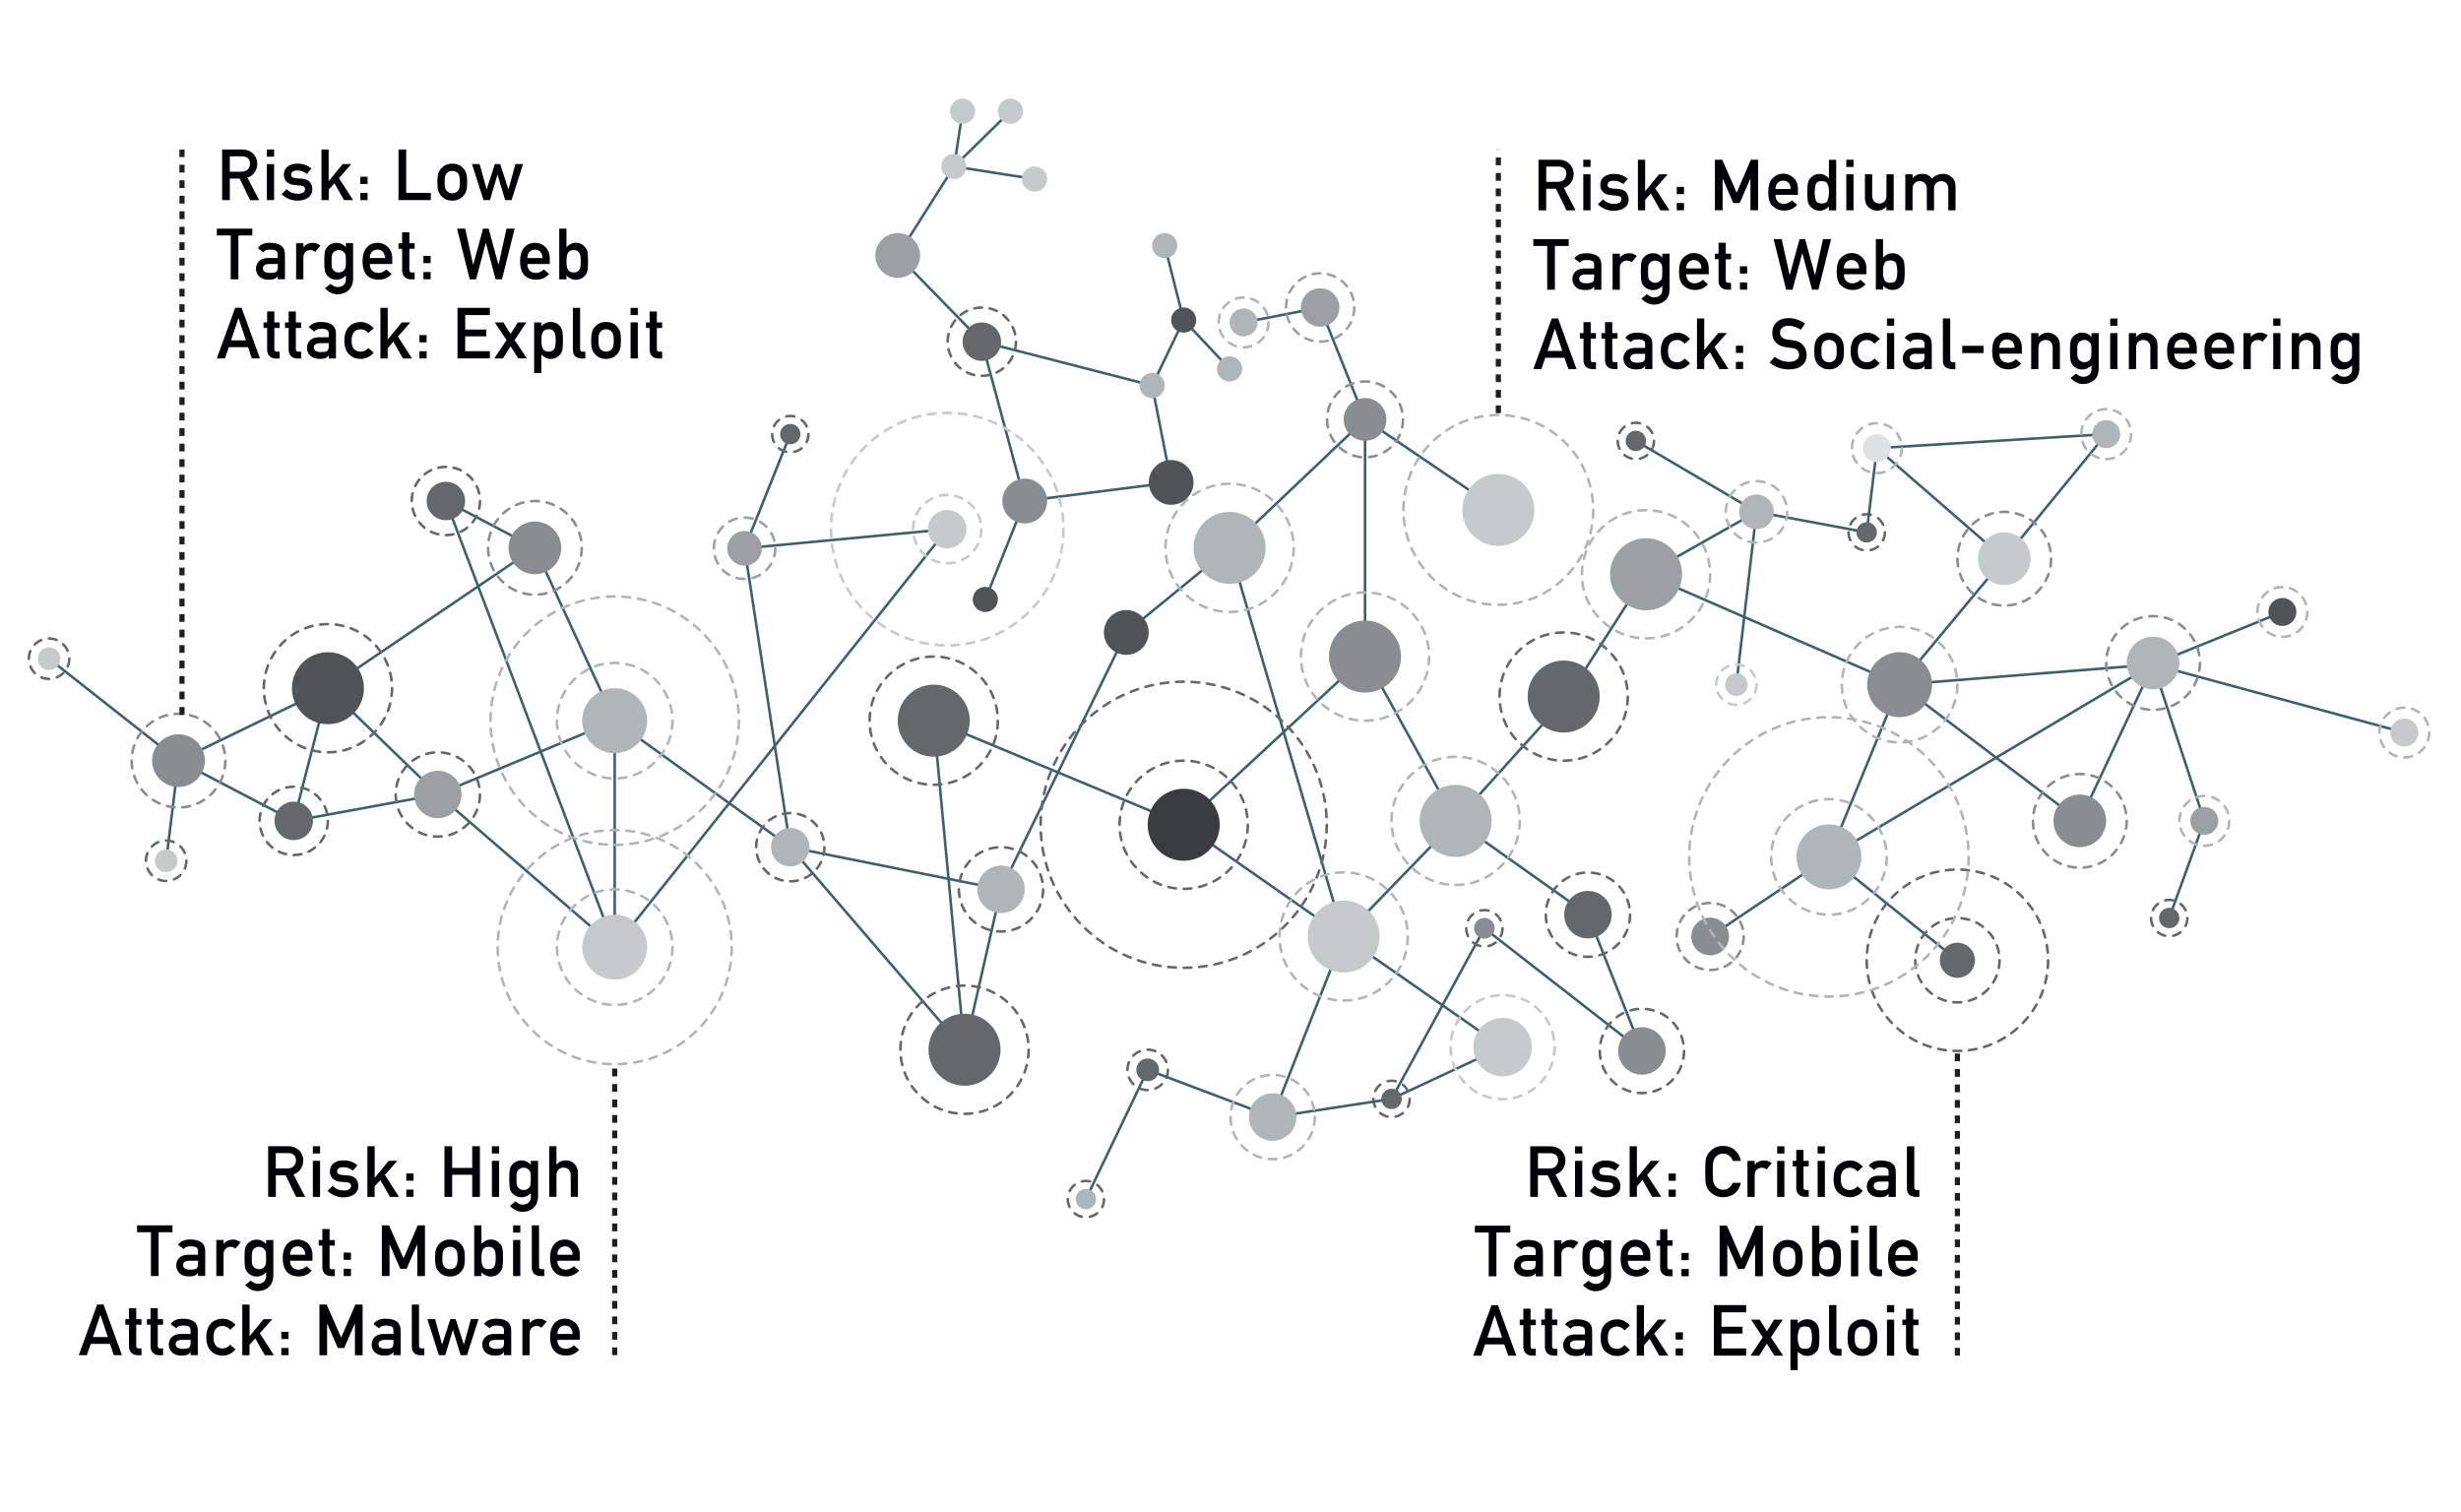 <?xml version="1.0" encoding="utf-8"?>
<!-- Generator: Adobe Illustrator 19.0.0, SVG Export Plug-In . SVG Version: 6.00 Build 0)  -->
<svg version="1.2" baseProfile="tiny" xmlns="http://www.w3.org/2000/svg" xmlns:xlink="http://www.w3.org/1999/xlink" x="0px"
	 y="0px" width="3812.2px" height="2342.1px" viewBox="0 0 3812.2 2342.1" xml:space="preserve">
<g id="verbindingen">
	<g id="XMLID_3779_">
	</g>
	<polyline id="XMLID_3159_" fill="none" stroke="#3C616B" stroke-width="4" stroke-miterlimit="10" points="1565.2,172.3 
		1478,257.9 1390.6,395.8 1520.9,529.3 1587.4,776.1 1814.2,747.3 1784.7,597.2 1833.6,495.8 1804.2,380.5 	"/>
	
		<line id="XMLID_3158_" fill="none" stroke="#3C616B" stroke-width="4" stroke-miterlimit="10" x1="1520.9" y1="529.3" x2="1784.7" y2="597.2"/>
	<polyline id="XMLID_3157_" fill="none" stroke="#3C616B" stroke-width="4" stroke-miterlimit="10" points="1926.4,499.5 
		2045,476.3 2114.5,649.7 2321,789.9 	"/>
	<polyline id="XMLID_3156_" fill="none" stroke="#3C616B" stroke-width="4" stroke-miterlimit="10" points="3262.6,672.5 
		3104.7,865.5 2907.4,694.2 	"/>
	<polyline id="XMLID_3130_" fill="none" stroke="#3C616B" stroke-width="4" stroke-miterlimit="10" points="3104.7,865.5 
		2942.6,1060.6 2833.1,1327.4 3032.1,1487.5 	"/>
	<polyline id="XMLID_3129_" fill="none" stroke="#3C616B" stroke-width="4" stroke-miterlimit="10" points="3360.2,1422.1 
		3414.6,1271.6 3335.2,1029.3 3221.7,1271.6 2942.6,1060.6 	"/>
	<polyline id="XMLID_3128_" fill="none" stroke="#3C616B" stroke-width="4" stroke-miterlimit="10" points="3335.2,1029.3 
		2833.1,1327.4 2649.1,1450.7 	"/>
	
		<line id="XMLID_3127_" fill="none" stroke="#3C616B" stroke-width="4" stroke-miterlimit="10" x1="1467.3" y1="819.7" x2="1153.4" y2="849.4"/>
	<polyline id="XMLID_3126_" fill="none" stroke="#3C616B" stroke-width="4" stroke-miterlimit="10" points="1467.3,819.7 
		952.2,1467.2 690.7,776.1 828.6,848.7 508,1066.1 678.2,1230.7 952.2,1116.4 952.2,1467.2 	"/>
	<polyline id="XMLID_3120_" fill="none" stroke="#3C616B" stroke-width="4" stroke-miterlimit="10" points="76,1020.4 276.5,1178.3 
		508,1066.1 455,1271.6 	"/>
	<polyline id="XMLID_3119_" fill="none" stroke="#3C616B" stroke-width="4" stroke-miterlimit="10" points="257.4,1333.4 
		276.5,1178.3 455,1271.6 678.2,1230.7 952.2,1467.2 	"/>
	<polyline id="XMLID_3118_" fill="none" stroke="#3C616B" stroke-width="4" stroke-miterlimit="10" points="828.6,848.7 
		952.2,1116.4 1224.2,1312.4 1550.6,1377.7 1494.1,1626.1 	"/>
	<polyline id="XMLID_3117_" fill="none" stroke="#3C616B" stroke-width="4" stroke-miterlimit="10" points="1550.6,1377.7 
		1744.7,979.7 1904.7,848.7 	"/>
	<polyline id="XMLID_3116_" fill="none" stroke="#3C616B" stroke-width="4" stroke-miterlimit="10" points="1833.6,1277.6 
		2114.5,1017.1 2114.5,649.7 1904.7,848.7 2081.4,1450.7 2254.9,1271.6 2428.6,1079 2549.8,889.6 2942.6,1060.6 3335.2,1029.3 
		3535.5,948 	"/>
	<polyline id="XMLID_3101_" fill="none" stroke="#3C616B" stroke-width="4" stroke-miterlimit="10" points="2114.5,1017.1 
		2254.9,1271.6 2459.8,1416.9 2543.4,1628 2299.4,1438 2155.6,1702.3 2327.6,1622.1 2081.4,1450.7 1833.6,1277.6 1446.4,1116.4 
		1494.1,1626.1 1224.2,1312.4 1153.4,849.4 1224.2,672.5 	"/>
	<polyline id="XMLID_3095_" fill="none" stroke="#3C616B" stroke-width="4" stroke-miterlimit="10" points="1491.1,172.3 
		1478,257.9 1602.6,277.4 	"/>
	
		<line id="XMLID_3094_" fill="none" stroke="#3C616B" stroke-width="4" stroke-miterlimit="10" x1="1904.7" y1="571.5" x2="1833.6" y2="495.8"/>
	
		<line id="XMLID_3093_" fill="none" stroke="#3C616B" stroke-width="4" stroke-miterlimit="10" x1="1526.3" y1="928.6" x2="1587.4" y2="776.1"/>
	
		<circle id="XMLID_3070_" fill="none" stroke="#64686B" stroke-width="4" stroke-linecap="round" stroke-linejoin="round" stroke-dasharray="11.999,11.999" cx="1833.6" cy="1277.6" r="99.3"/>
	
		<circle id="XMLID_1948_" fill="none" stroke="#64686B" stroke-width="4" stroke-linecap="round" stroke-linejoin="round" stroke-dasharray="12.005,12.005" cx="1833.6" cy="1277.6" r="221.6"/>
	
		<circle id="XMLID_1936_" fill="none" stroke="#64686B" stroke-width="4" stroke-linecap="round" stroke-linejoin="round" stroke-dasharray="11.999,11.999" cx="1446.4" cy="1116.4" r="99.3"/>
	
		<circle id="XMLID_1933_" fill="none" stroke="#64686B" stroke-width="4" stroke-linecap="round" stroke-linejoin="round" stroke-dasharray="11.999,11.999" cx="508" cy="1066.1" r="99.3"/>
	
		<circle id="XMLID_1930_" fill="none" stroke="#64686B" stroke-width="4" stroke-linecap="round" stroke-linejoin="round" stroke-dasharray="11.999,11.999" cx="1494.1" cy="1626.1" r="99.3"/>
	
		<circle id="XMLID_1927_" fill="none" stroke="#64686B" stroke-width="4" stroke-linecap="round" stroke-linejoin="round" stroke-dasharray="11.999,11.999" cx="2422.2" cy="1079" r="99.3"/>
	
		<circle id="XMLID_1924_" fill="none" stroke="#64686B" stroke-width="4" stroke-linecap="round" stroke-linejoin="round" stroke-dasharray="12.075,12.075" cx="3032.1" cy="1487.5" r="65.3"/>
	
		<circle id="XMLID_1921_" fill="none" stroke="#64686B" stroke-width="4" stroke-linecap="round" stroke-linejoin="round" stroke-dasharray="11.931,11.931" cx="3032.1" cy="1487.5" r="140.5"/>
	
		<circle id="XMLID_1918_" fill="none" stroke="#64686B" stroke-width="4" stroke-linecap="round" stroke-linejoin="round" stroke-dasharray="12.075,12.075" cx="2543.4" cy="1628" r="65.3"/>
	
		<circle id="XMLID_1915_" fill="none" stroke="#64686B" stroke-width="4" stroke-linecap="round" stroke-linejoin="round" stroke-dasharray="12.075,12.075" cx="2459.8" cy="1416.9" r="65.3"/>
	
		<circle id="XMLID_1912_" fill="none" stroke="#64686B" stroke-width="4" stroke-linecap="round" stroke-linejoin="round" stroke-dasharray="12.075,12.075" cx="1550.6" cy="1377.7" r="65.3"/>
	
		<circle id="XMLID_1909_" fill="none" stroke="#64686B" stroke-width="4" stroke-linecap="round" stroke-linejoin="round" stroke-dasharray="12.075,12.075" cx="678.2" cy="1230.7" r="65.3"/>
	
		<circle id="XMLID_1906_" fill="none" stroke="#64686B" stroke-width="4" stroke-linecap="round" stroke-linejoin="round" stroke-dasharray="11.875,11.875" cx="455" cy="1271.6" r="52.9"/>
	
		<circle id="XMLID_1903_" fill="none" stroke="#64686B" stroke-width="4" stroke-linecap="round" stroke-linejoin="round" stroke-dasharray="11.875,11.875" cx="690.7" cy="776.1" r="52.9"/>
	
		<circle id="XMLID_1900_" fill="none" stroke="#64686B" stroke-width="4" stroke-linecap="round" stroke-linejoin="round" stroke-dasharray="11.875,11.875" cx="1520.9" cy="529.3" r="52.9"/>
	
		<circle id="XMLID_1897_" fill="none" stroke="#64686B" stroke-width="4" stroke-linecap="round" stroke-linejoin="round" stroke-dasharray="11.875,11.875" cx="1224.2" cy="1312.4" r="52.9"/>
	
		<circle id="XMLID_1894_" fill="none" stroke="#64686B" stroke-width="4" stroke-linecap="round" stroke-linejoin="round" stroke-dasharray="12.271,12.271" cx="1777.8" cy="1657.3" r="31.3"/>
	
		<circle id="XMLID_1891_" fill="none" stroke="#64686B" stroke-width="4" stroke-linecap="round" stroke-linejoin="round" stroke-dasharray="12.271,12.271" cx="76" cy="1020.4" r="31.3"/>
	
		<circle id="XMLID_1888_" fill="none" stroke="#64686B" stroke-width="4" stroke-linecap="round" stroke-linejoin="round" stroke-dasharray="12.271,12.271" cx="257.4" cy="1333.4" r="31.3"/>
	
		<circle id="XMLID_1885_" fill="none" stroke="#64686B" stroke-width="4" stroke-linecap="round" stroke-linejoin="round" stroke-dasharray="12.621,12.621" cx="3360.2" cy="1422.1" r="28.1"/>
	
		<circle id="XMLID_1882_" fill="none" stroke="#64686B" stroke-width="4" stroke-linecap="round" stroke-linejoin="round" stroke-dasharray="12.621,12.621" cx="1224.2" cy="672.5" r="28.1"/>
	
		<circle id="XMLID_1879_" fill="none" stroke="#64686B" stroke-width="4" stroke-linecap="round" stroke-linejoin="round" stroke-dasharray="12.621,12.621" cx="1682.1" cy="1857.5" r="28.1"/>
	
		<circle id="XMLID_1876_" fill="none" stroke="#64686B" stroke-width="4" stroke-linecap="round" stroke-linejoin="round" stroke-dasharray="12.621,12.621" cx="2155.6" cy="1702.3" r="28.1"/>
	
		<circle id="XMLID_1873_" fill="none" stroke="#64686B" stroke-width="4" stroke-linecap="round" stroke-linejoin="round" stroke-dasharray="12.621,12.621" cx="2299.4" cy="1438" r="28.1"/>
	
		<circle id="XMLID_1870_" fill="none" stroke="#64686B" stroke-width="4" stroke-linecap="round" stroke-linejoin="round" stroke-dasharray="12.621,12.621" cx="2891.6" cy="824.7" r="28.1"/>
	
		<circle id="XMLID_1867_" fill="none" stroke="#64686B" stroke-width="4" stroke-linecap="round" stroke-linejoin="round" stroke-dasharray="12.621,12.621" cx="2534" cy="683" r="28.1"/>
	<polyline id="XMLID_1866_" fill="none" stroke="#3C616B" stroke-width="4" stroke-miterlimit="10" points="1682.1,1857.5 
		1777.8,1657.3 1971.4,1730.4 2081.4,1450.7 	"/>
	
		<line id="XMLID_1865_" fill="none" stroke="#3C616B" stroke-width="4" stroke-miterlimit="10" x1="1971.4" y1="1730.4" x2="2155.6" y2="1702.3"/>
	<polyline id="XMLID_1864_" fill="none" stroke="#3C616B" stroke-width="4" stroke-miterlimit="10" points="2534,683 2720.9,792.9 
		2891.6,824.7 	"/>
	<polyline id="XMLID_1863_" fill="none" stroke="#3C616B" stroke-width="4" stroke-miterlimit="10" points="2549.8,889.6 
		2720.9,792.9 2689.7,1060.6 	"/>
	
		<line id="XMLID_1862_" fill="none" stroke="#3C616B" stroke-width="4" stroke-miterlimit="10" x1="3724.4" y1="1134.8" x2="3335.2" y2="1029.3"/>
	<polyline id="XMLID_1861_" fill="none" stroke="#3C616B" stroke-width="4" stroke-miterlimit="10" points="2891.6,824.7 
		2907.4,694.2 3262.6,672.5 	"/>
</g>
<g id="Laag_1">
	<g id="XMLID_5703_">
		
			<circle id="XMLID_5706_" fill="none" stroke="#898C90" stroke-width="4" stroke-linecap="round" stroke-linejoin="round" stroke-dasharray="12.006,12.006" cx="3335.2" cy="1027" r="72.6"/>
		<circle id="XMLID_5705_" fill="#B0B5B7" cx="3335.2" cy="1027" r="40.8"/>
	</g>
	<g id="XMLID_5695_">
		
			<circle id="XMLID_5698_" fill="none" stroke="#898C90" stroke-width="4" stroke-linecap="round" stroke-linejoin="round" stroke-dasharray="12.006,12.006" cx="3221.7" cy="1271.6" r="72.6"/>
		<circle id="XMLID_5697_" fill="#898C90" cx="3221.7" cy="1271.6" r="40.8"/>
	</g>
	<g id="XMLID_5679_">
		
			<circle id="XMLID_5692_" fill="none" stroke="#898C90" stroke-width="4" stroke-linecap="round" stroke-linejoin="round" stroke-dasharray="12.006,12.006" cx="3104.7" cy="865.5" r="72.6"/>
		<circle id="XMLID_5685_" fill="#C6CACB" cx="3104.7" cy="865.5" r="40.8"/>
	</g>
	<g id="XMLID_5649_">
		
			<circle id="XMLID_5676_" fill="none" stroke="#898C90" stroke-width="4" stroke-linecap="round" stroke-linejoin="round" stroke-dasharray="12.006,12.006" cx="828.6" cy="848.7" r="72.6"/>
		<circle id="XMLID_5651_" fill="#898C90" cx="828.6" cy="848.7" r="40.8"/>
	</g>
	<g id="XMLID_5644_">
		
			<circle id="XMLID_5646_" fill="none" stroke="#898C90" stroke-width="4" stroke-linecap="round" stroke-linejoin="round" stroke-dasharray="11.636,11.636" cx="2649.1" cy="1450.7" r="51.9"/>
		<circle id="XMLID_5645_" fill="#898C90" cx="2649.1" cy="1450.7" r="29.2"/>
	</g>
	<g id="XMLID_5639_">
		
			<circle id="XMLID_5641_" fill="none" stroke="#898C90" stroke-width="4" stroke-linecap="round" stroke-linejoin="round" stroke-dasharray="12.006,12.006" cx="276.5" cy="1178.3" r="72.6"/>
		<circle id="XMLID_5640_" fill="#898C90" cx="276.5" cy="1178.3" r="40.8"/>
	</g>
	<g id="XMLID_5634_">
		
			<circle id="XMLID_5636_" fill="none" stroke="#C6CACB" stroke-width="4" stroke-linecap="round" stroke-linejoin="round" stroke-dasharray="12.057,12.057" cx="2327.6" cy="1622.1" r="80.6"/>
		<circle id="XMLID_5635_" fill="#C6CACB" cx="2327.6" cy="1622.1" r="45.3"/>
	</g>
	<g id="XMLID_5626_">
		
			<circle id="XMLID_5631_" fill="none" stroke="#B0B5B7" stroke-width="4" stroke-linecap="round" stroke-linejoin="round" stroke-dasharray="12.22,12.22" cx="952.2" cy="1116.4" r="89.5"/>
		
			<circle id="XMLID_5628_" fill="none" stroke="#B0B5B7" stroke-width="4" stroke-linecap="round" stroke-linejoin="round" stroke-dasharray="12.087,12.087" cx="952.2" cy="1116.4" r="192.4"/>
		<circle id="XMLID_5627_" fill="#B0B5B7" cx="952.2" cy="1116.4" r="50.3"/>
	</g>
	<g id="XMLID_5617_">
		
			<circle id="XMLID_5623_" fill="none" stroke="#B0B5B7" stroke-width="4" stroke-linecap="round" stroke-linejoin="round" stroke-dasharray="12.22,12.22" cx="952.2" cy="1467.2" r="89.5"/>
		
			<circle id="XMLID_5619_" fill="none" stroke="#B0B5B7" stroke-width="4" stroke-linecap="round" stroke-linejoin="round" stroke-dasharray="12.116,12.116" cx="952.2" cy="1467.2" r="181.3"/>
		<circle id="XMLID_5618_" fill="#C6CACB" cx="952.2" cy="1467.2" r="50.3"/>
	</g>
	<g id="XMLID_5612_">
		
			<circle id="XMLID_5614_" fill="none" stroke="#B0B5B7" stroke-width="4" stroke-linecap="round" stroke-linejoin="round" stroke-dasharray="12.22,12.22" cx="2942.6" cy="1060.6" r="89.5"/>
		<circle id="XMLID_5613_" fill="#898C90" cx="2942.6" cy="1060.6" r="50.3"/>
	</g>
	<g id="XMLID_5604_">
		
			<circle id="XMLID_5609_" fill="none" stroke="#B0B5B7" stroke-width="4" stroke-linecap="round" stroke-linejoin="round" stroke-dasharray="11.926,11.926" cx="2833.1" cy="1327.4" r="216.4"/>
		
			<circle id="XMLID_5606_" fill="none" stroke="#B0B5B7" stroke-width="4" stroke-linecap="round" stroke-linejoin="round" stroke-dasharray="12.22,12.22" cx="2833.1" cy="1327.4" r="89.5"/>
		<circle id="XMLID_5605_" fill="#B0B5B7" cx="2833.1" cy="1327.4" r="50.3"/>
	</g>
	<g id="XMLID_5602_">
		<circle id="XMLID_5603_" fill="#3A3C3F" cx="1833.6" cy="1277.6" r="55.8"/>
	</g>
	<g id="XMLID_5600_">
		<circle id="XMLID_5601_" fill="#64686B" cx="1446.4" cy="1116.4" r="55.8"/>
	</g>
	<g id="XMLID_5598_">
		<circle id="XMLID_5599_" fill="#515457" cx="508" cy="1066.1" r="55.8"/>
	</g>
	<g id="XMLID_5595_">
		<circle id="XMLID_5597_" fill="#64686B" cx="1494.1" cy="1626.1" r="55.8"/>
	</g>
	<g id="XMLID_5593_">
		<circle id="XMLID_5594_" fill="#64686B" cx="2422.2" cy="1079" r="55.8"/>
	</g>
	<g id="XMLID_5588_">
		
			<circle id="XMLID_5590_" fill="none" stroke="#B0B5B7" stroke-width="4" stroke-linecap="round" stroke-linejoin="round" stroke-dasharray="11.999,11.999" cx="2081.4" cy="1450.7" r="99.3"/>
		<circle id="XMLID_5589_" fill="#C6CACB" cx="2081.4" cy="1450.7" r="55.8"/>
	</g>
	<g id="XMLID_5583_">
		
			<circle id="XMLID_5585_" fill="none" stroke="#B0B5B7" stroke-width="4" stroke-linecap="round" stroke-linejoin="round" stroke-dasharray="11.999,11.999" cx="2114.5" cy="1017.1" r="99.3"/>
		<circle id="XMLID_5584_" fill="#898C90" cx="2114.5" cy="1017.1" r="55.8"/>
	</g>
	<g id="XMLID_5578_">
		
			<circle id="XMLID_5580_" fill="none" stroke="#B0B5B7" stroke-width="4" stroke-linecap="round" stroke-linejoin="round" stroke-dasharray="11.999,11.999" cx="2549.8" cy="889.6" r="99.3"/>
		<circle id="XMLID_5579_" fill="#9CA0A4" cx="2549.8" cy="889.6" r="55.8"/>
	</g>
	<g id="XMLID_5573_">
		
			<circle id="XMLID_5575_" fill="none" stroke="#B0B5B7" stroke-width="4" stroke-linecap="round" stroke-linejoin="round" stroke-dasharray="11.999,11.999" cx="1904.7" cy="848.7" r="99.3"/>
		<circle id="XMLID_5574_" fill="#B0B5B7" cx="1904.7" cy="848.7" r="55.8"/>
	</g>
	<g id="XMLID_5568_">
		
			<circle id="XMLID_5570_" fill="none" stroke="#B0B5B7" stroke-width="4" stroke-linecap="round" stroke-linejoin="round" stroke-dasharray="12.15,12.15" cx="2321" cy="789.9" r="147"/>
		<circle id="XMLID_5569_" fill="#C6CACB" cx="2321" cy="789.9" r="55.8"/>
	</g>
	<g id="XMLID_5562_">
		
			<circle id="XMLID_5565_" fill="none" stroke="#B0B5B7" stroke-width="4" stroke-linecap="round" stroke-linejoin="round" stroke-dasharray="11.999,11.999" cx="2254.9" cy="1271.6" r="99.3"/>
		<circle id="XMLID_5563_" fill="#B0B5B7" cx="2254.9" cy="1271.6" r="55.8"/>
	</g>
	<g id="XMLID_5560_">
		<circle id="XMLID_5561_" fill="#64686B" cx="3032.1" cy="1487.5" r="27.2"/>
	</g>
	<g id="XMLID_5558_">
		<circle id="XMLID_5559_" fill="#898C90" cx="2543.4" cy="1628" r="36.8"/>
	</g>
	<g id="XMLID_5556_">
		<circle id="XMLID_5557_" fill="#64686B" cx="2459.8" cy="1416.9" r="36.8"/>
	</g>
	<g id="XMLID_5554_">
		<circle id="XMLID_5555_" fill="#B0B5B7" cx="1550.6" cy="1377.7" r="36.8"/>
	</g>
	<g id="XMLID_5552_">
		<circle id="XMLID_5553_" fill="#9CA0A4" cx="678.2" cy="1230.7" r="36.8"/>
	</g>
	<g id="XMLID_5547_">
		
			<circle id="XMLID_5549_" fill="none" stroke="#B0B5B7" stroke-width="4" stroke-linecap="round" stroke-linejoin="round" stroke-dasharray="12.075,12.075" cx="1971.4" cy="1730.4" r="65.3"/>
		<circle id="XMLID_5548_" fill="#B0B5B7" cx="1971.4" cy="1730.4" r="36.8"/>
	</g>
	<g id="XMLID_5542_">
		
			<circle id="XMLID_5544_" fill="none" stroke="#898C90" stroke-width="4" stroke-linecap="round" stroke-linejoin="round" stroke-dasharray="12.315,12.315" cx="2114.5" cy="649.7" r="58.8"/>
		<circle id="XMLID_5543_" fill="#898C90" cx="2114.5" cy="649.7" r="33.1"/>
	</g>
	<g id="XMLID_5534_">
		
			<circle id="XMLID_5539_" fill="none" stroke="#C6CACB" stroke-width="4" stroke-linecap="round" stroke-linejoin="round" stroke-dasharray="11.875,11.875" cx="1467.3" cy="819.7" r="52.9"/>
		
			<circle id="XMLID_5536_" fill="none" stroke="#C6CACB" stroke-width="4" stroke-linecap="round" stroke-linejoin="round" stroke-dasharray="12.036,12.036" cx="1467.3" cy="819.7" r="180.1"/>
		<circle id="XMLID_5535_" fill="#C6CACB" cx="1467.3" cy="819.7" r="29.8"/>
	</g>
	<g id="XMLID_5529_">
		
			<circle id="XMLID_5531_" fill="none" stroke="#9CA0A4" stroke-width="4" stroke-linecap="round" stroke-linejoin="round" stroke-dasharray="11.875,11.875" cx="2045" cy="476.3" r="52.9"/>
		<circle id="XMLID_5530_" fill="#9CA0A4" cx="2045" cy="476.3" r="29.8"/>
	</g>
	<g id="XMLID_5526_">
		<circle id="XMLID_5528_" fill="#64686B" cx="455" cy="1271.6" r="29.8"/>
	</g>
	<g id="XMLID_5524_">
		<circle id="XMLID_5525_" fill="#64686B" cx="690.7" cy="776.1" r="29.8"/>
	</g>
	<g id="XMLID_5522_">
		<circle id="XMLID_5523_" fill="#64686B" cx="1520.9" cy="529.3" r="29.8"/>
	</g>
	<g id="XMLID_5520_">
		<circle id="XMLID_5521_" fill="#B0B5B7" cx="1224.2" cy="1312.4" r="29.8"/>
	</g>
	<g id="XMLID_5515_">
		
			<circle id="XMLID_5517_" fill="none" stroke="#9CA0A4" stroke-width="4" stroke-linecap="round" stroke-linejoin="round" stroke-dasharray="12.468,12.468" cx="1153.4" cy="849.4" r="47.6"/>
		<circle id="XMLID_5516_" fill="#9CA0A4" cx="1153.4" cy="849.4" r="26.8"/>
	</g>
	<g id="XMLID_5510_">
		
			<circle id="XMLID_5512_" fill="none" stroke="#B0B5B7" stroke-width="4" stroke-linecap="round" stroke-linejoin="round" stroke-dasharray="12.468,12.468" cx="2720.9" cy="792.9" r="47.6"/>
		<circle id="XMLID_5511_" fill="#B0B5B7" cx="2720.9" cy="792.9" r="26.8"/>
	</g>
	<g id="XMLID_5505_">
		
			<circle id="XMLID_5507_" fill="none" stroke="#B0B5B7" stroke-width="4" stroke-linecap="round" stroke-linejoin="round" stroke-dasharray="12.119,12.119" cx="2907.4" cy="694.2" r="38.6"/>
		<circle id="XMLID_5506_" fill="#E0E1E2" cx="2907.4" cy="694.2" r="21.7"/>
	</g>
	<g id="XMLID_5500_">
		
			<circle id="XMLID_5502_" fill="none" stroke="#B0B5B7" stroke-width="4" stroke-linecap="round" stroke-linejoin="round" stroke-dasharray="12.119,12.119" cx="1926.4" cy="499.5" r="38.6"/>
		<circle id="XMLID_5501_" fill="#B0B5B7" cx="1926.4" cy="499.5" r="21.7"/>
	</g>
	<g id="XMLID_5494_">
		
			<circle id="XMLID_5497_" fill="none" stroke="#B0B5B7" stroke-width="4" stroke-linecap="round" stroke-linejoin="round" stroke-dasharray="12.119,12.119" cx="3262.6" cy="672.5" r="38.6"/>
		<circle id="XMLID_5495_" fill="#B0B5B7" cx="3262.6" cy="672.5" r="21.7"/>
	</g>
	<g id="XMLID_5489_">
		
			<circle id="XMLID_5491_" fill="none" stroke="#B0B5B7" stroke-width="4" stroke-linecap="round" stroke-linejoin="round" stroke-dasharray="12.119,12.119" cx="3535.5" cy="948" r="38.6"/>
		<circle id="XMLID_5490_" fill="#515457" cx="3535.5" cy="948" r="21.7"/>
	</g>
	<g id="XMLID_5481_">
		
			<circle id="XMLID_5486_" fill="none" stroke="#B0B5B7" stroke-width="4" stroke-linecap="round" stroke-linejoin="round" stroke-dasharray="12.119,12.119" cx="3414.6" cy="1271.6" r="38.6"/>
		<circle id="XMLID_5485_" fill="#9CA0A4" cx="3414.6" cy="1271.6" r="21.7"/>
	</g>
	<g id="XMLID_5470_">
		
			<circle id="XMLID_5475_" fill="none" stroke="#B0B5B7" stroke-width="4" stroke-linecap="round" stroke-linejoin="round" stroke-dasharray="12.119,12.119" cx="3724.4" cy="1134.8" r="38.6"/>
		<circle id="XMLID_5471_" fill="#C6CACB" cx="3724.4" cy="1134.8" r="21.7"/>
	</g>
	<g id="XMLID_5454_">
		
			<circle id="XMLID_5456_" fill="none" stroke="#C6CACB" stroke-width="4" stroke-linecap="round" stroke-linejoin="round" stroke-dasharray="12.271,12.271" cx="2689.7" cy="1060.6" r="31.3"/>
		<circle id="XMLID_5455_" fill="#C6CACB" cx="2689.7" cy="1060.6" r="17.6"/>
	</g>
	<g id="XMLID_5452_">
		<circle id="XMLID_5453_" fill="#64686B" cx="1777.8" cy="1657.3" r="17.6"/>
	</g>
	<g id="XMLID_5446_">
		<circle id="XMLID_5447_" fill="#C6CACB" cx="76" cy="1020.4" r="17.6"/>
	</g>
	<g id="XMLID_5441_">
		<circle id="XMLID_5442_" fill="#C6CACB" cx="257.4" cy="1333.4" r="17.6"/>
	</g>
	<g id="XMLID_5438_">
		<circle id="XMLID_5439_" fill="#64686B" cx="3360.2" cy="1422.1" r="15.8"/>
	</g>
	<g id="XMLID_5433_">
		<circle id="XMLID_5434_" fill="#64686B" cx="1224.2" cy="672.5" r="15.8"/>
	</g>
	<g id="XMLID_5428_">
		<circle id="XMLID_5429_" fill="#B0B5B7" cx="1682.1" cy="1857.5" r="15.8"/>
	</g>
	<g id="XMLID_5425_">
		<circle id="XMLID_5426_" fill="#64686B" cx="2155.6" cy="1702.3" r="15.8"/>
	</g>
	<g id="XMLID_5378_">
		<g id="XMLID_4_">
			<circle id="XMLID_9_" fill="#898C90" cx="2299.4" cy="1438" r="15.8"/>
		</g>
		<g id="XMLID_2_">
			<circle id="XMLID_3_" fill="#898C90" cx="2299.4" cy="1438" r="15.8"/>
		</g>
	</g>
	<g id="XMLID_5376_">
		<circle id="XMLID_5377_" fill="#64686B" cx="2891.6" cy="824.7" r="15.8"/>
	</g>
	<g id="XMLID_5370_">
		<circle id="XMLID_5371_" fill="#64686B" cx="2534" cy="683" r="15.8"/>
	</g>
	<circle id="XMLID_5369_" fill="#B0B5B7" cx="1804.2" cy="380.5" r="19.5"/>
	<circle id="XMLID_5368_" fill="#C6CACB" cx="1477.6" cy="257.9" r="19.5"/>
	<circle id="XMLID_5367_" fill="#C6CACB" cx="1491.1" cy="172.3" r="19.5"/>
	<circle id="XMLID_5335_" fill="#C6CACB" cx="1565.2" cy="172.3" r="19.5"/>
	<circle id="XMLID_5334_" fill="#C6CACB" cx="1602.6" cy="277.4" r="19.5"/>
	<circle id="XMLID_5330_" fill="#515457" cx="1833.6" cy="495.8" r="19.5"/>
	<circle id="XMLID_5329_" fill="#515457" cx="1526.3" cy="928.6" r="19.5"/>
	<circle id="XMLID_5328_" fill="#B0B5B7" cx="1904.7" cy="571.5" r="19.5"/>
	<circle id="XMLID_5327_" fill="#B0B5B7" cx="1784.7" cy="597.2" r="19.5"/>
	<circle id="XMLID_5326_" fill="#515457" cx="1814.2" cy="747.3" r="34.7"/>
	<circle id="XMLID_5320_" fill="#9CA0A4" cx="1390.6" cy="395.8" r="34.7"/>
	<circle id="XMLID_5319_" fill="#898C90" cx="1587.4" cy="776.1" r="34.7"/>
	<circle id="XMLID_5315_" fill="#515457" cx="1744.7" cy="979.7" r="34.7"/>
	<g id="XMLID_4935_">
		<path id="XMLID_5309_" fill="#000004" d="M415.3,1775.6H446c6.6,0,11.8,1.5,16,5.2c4.4,3.7,7.8,9.7,7.8,16.8
			c0,10.1-5.7,18.4-15.2,21.7l18.2,34.8h-14.1l-16.2-33.5h-15.2v33.5h-11.9V1775.6z M427.2,1810h18c8.9,0,13.3-5.8,13.3-12.5
			c0-4.1-1.5-7.2-4-8.9c-2.2-1.7-4.6-2.4-8.7-2.4h-18.6V1810z"/>
		<path id="XMLID_5237_" fill="#000004" d="M484.6,1775.6h11.2v11.2h-11.2V1775.6z M484.6,1798.2h11.2v55.9h-11.2V1798.2z"/>
		<path id="XMLID_5235_" fill="#000004" d="M515.2,1837c4.8,4.7,10.1,7.2,17.6,7.2c6.4,0,11-2.4,11-7.2c0-4-3-5.2-6.8-5.5l-9.9-0.9
			c-9.3-0.8-16.1-6.3-16.1-15.9c0-11.4,9-17.2,20.8-17.2c9.8,0,16.4,3,21.9,7.6l-6.9,8.2c-4.4-3.1-8.9-5.2-15-5.2
			c-7.2,0-9.6,2.9-9.6,6.7c0,2.4,1.8,4.8,7.4,5.3l9.3,0.7c11.6,0.8,16.2,7.8,16.2,16.8c0,10.9-10.1,17.2-23.1,17.2
			c-9,0-17.4-3.3-24.6-10L515.2,1837z"/>
		<path id="XMLID_5233_" fill="#000004" d="M569.2,1775.6h11.2v48.8h0.2l21.5-26.2h13.4l-19.3,21.8l21.9,34.1h-14.1l-14.9-26.1
			l-8.8,10v16.1h-11.2V1775.6z"/>
		<path id="XMLID_5105_" fill="#000004" d="M629.4,1817.8h11.2v11.2h-11.2V1817.8z M629.4,1842.8h11.2v11.2h-11.2V1842.8z"/>
		<path id="XMLID_5102_" fill="#000004" d="M731.5,1819.8h-31.1v34.3h-11.9v-78.5h11.9v33.6h31.1v-33.6h11.9v78.5h-11.9V1819.8z"/>
		<path id="XMLID_5088_" fill="#000004" d="M762,1775.6h11.2v11.2H762V1775.6z M762,1798.2h11.2v55.9H762V1798.2z"/>
		<path id="XMLID_5084_" fill="#000004" d="M822.3,1848.2c-3.5,3.9-8.7,6.5-14.4,6.5c-7.3,0-12.2-3.6-14.8-6.8
			c-3.2-4.2-4.2-6.3-4.2-21.7c0-15.5,1-17.6,4.2-21.8c2.5-3.2,7.5-6.8,14.8-6.8c5.7,0,10.2,2.2,14.4,6.6v-6h11.2v54.5
			c0,16.9-11.5,24.6-24.2,24.6c-7.2,0-14.4-3.7-19.4-9.4l8.7-6.9c2.8,2.8,6.6,5.1,10.9,5.1c7.5,0,12.8-4.3,12.8-12.1V1848.2z
			 M802.3,1839.2c1.5,2,4.4,4.3,8.9,4.3c4.4,0,7.3-2.3,8.8-4.3c2-2.5,2.2-4.1,2.2-13c0-9-0.2-10.6-2.2-13.1c-1.5-2-4.4-4.3-8.8-4.3
			c-4.5,0-7.4,2.3-8.9,4.3c-2,2.5-2.2,4.1-2.2,13.1C800.1,1835.1,800.4,1836.6,802.3,1839.2z"/>
		<path id="XMLID_5081_" fill="#000004" d="M850.8,1775.6h11.2v28.5h0.2c3.5-4.4,8.6-6.6,14.5-6.6c8.7,0,18.6,6.7,18.6,19.4v37.1
			h-11.2v-33.3c0-7.6-4.7-12-11-12c-6.4,0-11.1,4.4-11.1,12v33.3h-11.2V1775.6z"/>
		<path id="XMLID_5078_" fill="#000004" d="M233.8,1908.8h-21.5v-10.6h54.9v10.6h-21.5v67.9h-11.9V1908.8z"/>
		<path id="XMLID_5073_" fill="#000004" d="M306.7,1971.7h-0.2c-2.3,3.9-6.2,5.6-13.8,5.6c-12.5,0-19.7-7.4-19.7-17.1
			c0-8.9,6.2-16.5,18.2-16.5h15.5v-5.8c0-5.3-3.4-7.2-11.5-7.2c-5.8,0-8.6,1.1-10.6,4.3l-8.8-6.7c4.3-6,10.5-8.2,18.8-8.2
			c13.8,0,23.3,4.6,23.3,18.4v38.1h-11.2V1971.7z M306.7,1953h-13.4c-6.6,0-9.7,2.6-9.7,6.7c0,3.7,3,7.1,10.6,7.1
			c9.4,0,12.6-1,12.6-9.7V1953z"/>
		<path id="XMLID_5070_" fill="#000004" d="M335.2,1920.8h11.2v6h0.2c3.5-4.4,8.6-6.6,14.5-6.6c4.5,0,8.3,1.7,11.7,4.3l-8.2,9.7
			c-2.6-2-4.5-2.8-7.4-2.8c-5.5,0-10.9,3.5-10.9,11.7v33.6h-11.2V1920.8z"/>
		<path id="XMLID_5066_" fill="#000004" d="M412.2,1970.9c-3.5,3.9-8.7,6.5-14.4,6.5c-7.3,0-12.2-3.6-14.8-6.8
			c-3.2-4.2-4.2-6.3-4.2-21.7c0-15.5,1-17.6,4.2-21.8c2.5-3.2,7.5-6.8,14.8-6.8c5.7,0,10.2,2.2,14.4,6.6v-6h11.2v54.5
			c0,16.9-11.5,24.6-24.2,24.6c-7.2,0-14.4-3.7-19.4-9.4l8.7-6.9c2.8,2.8,6.6,5.1,10.9,5.1c7.5,0,12.8-4.3,12.8-12.1V1970.9z
			 M392.3,1961.8c1.5,2,4.4,4.3,8.9,4.3c4.4,0,7.3-2.3,8.8-4.3c2-2.5,2.2-4.1,2.2-13c0-9-0.2-10.6-2.2-13.1c-1.5-2-4.4-4.3-8.8-4.3
			c-4.5,0-7.4,2.3-8.9,4.3c-2,2.5-2.2,4.1-2.2,13.1C390.1,1957.7,390.3,1959.3,392.3,1961.8z"/>
		<path id="XMLID_5061_" fill="#000004" d="M449.3,1953c0,9.1,5.6,13.8,13.3,13.8c4.3,0,8.9-2,12.2-5.4l8.2,6.9
			c-5.5,6.4-12.7,9-20.2,9c-11.5,0-24.8-5.5-24.8-28.4c0-21.7,12.2-28.8,23-28.8c12.3,0,23,9.1,23,23.6v9.3H449.3z M472.9,1943.7
			c-0.3-8.5-5.2-13-11.8-13c-6.6,0-11.6,4.5-11.8,13H472.9z"/>
		<path id="XMLID_5049_" fill="#000004" d="M499.3,1903.9h11.2v17h8.2v8.6h-8.2v32.5c0,3.1,1.2,4.2,4,4.2h4.2v10.6h-5.8
			c-7.8,0-13.6-5-13.6-13.8v-33.5h-5.6v-8.6h5.6V1903.9z"/>
		<path id="XMLID_5045_" fill="#000004" d="M532.4,1940.4h11.2v11.2h-11.2V1940.4z M532.4,1965.5h11.2v11.2h-11.2V1965.5z"/>
		<path id="XMLID_5042_" fill="#000004" d="M591.4,1898.2h11.2l22.5,51.1l22-51.1h11.2v78.5h-11.9v-48.9h-0.2l-16.4,37.7H620
			l-16.4-37.7h-0.2v48.9h-11.9V1898.2z"/>
		<path id="XMLID_5037_" fill="#000004" d="M680,1927.3c3.1-3.4,8.3-7.2,17-7.2c8.7,0,13.9,3.7,17,7.2c4.3,4.7,6.1,9.4,6.1,21.4
			c0,12.1-1.8,16.8-6.1,21.5c-3.1,3.4-8.3,7.2-17,7.2c-8.7,0-13.9-3.7-17-7.2c-4.3-4.7-6.1-9.4-6.1-21.5
			C674,1936.7,675.7,1932.1,680,1927.3z M706,1935.5c-1.7-2.3-5.2-4.1-9-4.1c-3.9,0-7.4,1.8-9,4.1c-2.1,3-2.8,5.2-2.8,13.2
			c0,8.2,0.7,10.4,2.8,13.3c1.7,2.3,5.2,4.1,9,4.1c3.9,0,7.4-1.8,9-4.1c2.1-3,2.8-5.2,2.8-13.2
			C708.8,1940.7,708.1,1938.5,706,1935.5z"/>
		<path id="XMLID_5033_" fill="#000004" d="M734.6,1898.2h11.2v28.5c4.2-4,8.7-6.6,14.4-6.6c6.8,0,11.8,3.1,15,7.3
			c3.1,4,4,7.6,4,21.3c0,13.8-0.9,17.4-4,21.4c-3.2,4.2-8.2,7.3-15,7.3c-5.7,0-10.9-2.6-14.4-6.5v5.8h-11.2V1898.2z M745.8,1948.7
			c0,8.2,0.6,17.4,11,17.4c10.6,0,11.1-8.7,11.1-17.4c0-8.6-0.6-17.3-11.1-17.3C746.4,1931.4,745.8,1940.7,745.8,1948.7z"/>
		<path id="XMLID_5025_" fill="#000004" d="M794.8,1898.2h11.2v11.2h-11.2V1898.2z M794.8,1920.8h11.2v55.9h-11.2V1920.8z"/>
		<path id="XMLID_5022_" fill="#000004" d="M823.7,1898.2H835v64c0,2.5,1.4,3.9,4.2,3.9h3.9v10.6h-5c-8.2,0-14.3-3.5-14.3-13.6
			V1898.2z"/>
		<path id="XMLID_5016_" fill="#000004" d="M863.4,1953c0,9.1,5.6,13.8,13.3,13.8c4.3,0,8.9-2,12.2-5.4l8.2,6.9
			c-5.5,6.4-12.7,9-20.2,9c-11.5,0-24.8-5.5-24.8-28.4c0-21.7,12.2-28.8,23-28.8c12.3,0,23,9.1,23,23.6v9.3H863.4z M887,1943.7
			c-0.3-8.5-5.2-13-11.8-13c-6.6,0-11.6,4.5-11.8,13H887z"/>
		<path id="XMLID_5012_" fill="#000004" d="M170.4,2081.8h-29.8l-6.1,17.5H122l28.5-78.5h9.9l28.5,78.5h-12.6L170.4,2081.8z
			 M167,2071.2l-11.4-34.3h-0.2l-11.4,34.3H167z"/>
		<path id="XMLID_5000_" fill="#000004" d="M199.8,2026.5H211v17h8.2v8.6H211v32.5c0,3.1,1.2,4.2,4,4.2h4.2v10.6h-5.8
			c-7.8,0-13.6-5-13.6-13.8v-33.5h-5.6v-8.6h5.6V2026.5z"/>
		<path id="XMLID_4997_" fill="#000004" d="M233.2,2026.5h11.2v17h8.2v8.6h-8.2v32.5c0,3.1,1.2,4.2,4,4.2h4.2v10.6h-5.8
			c-7.8,0-13.6-5-13.6-13.8v-33.5h-5.6v-8.6h5.6V2026.5z"/>
		<path id="XMLID_4980_" fill="#000004" d="M295.2,2094.4H295c-2.3,3.9-6.2,5.6-13.8,5.6c-12.5,0-19.7-7.4-19.7-17.1
			c0-8.9,6.2-16.5,18.2-16.5h15.5v-5.8c0-5.3-3.4-7.2-11.5-7.2c-5.8,0-8.6,1.1-10.6,4.3l-8.8-6.7c4.3-6,10.5-8.2,18.8-8.2
			c13.8,0,23.3,4.6,23.3,18.4v38.1h-11.2V2094.4z M295.2,2075.6h-13.4c-6.6,0-9.7,2.6-9.7,6.7c0,3.7,3,7.1,10.6,7.1
			c9.4,0,12.6-1,12.6-9.7V2075.6z"/>
		<path id="XMLID_4977_" fill="#000004" d="M364.9,2090.3c-4.8,5.6-11.6,9.7-20.1,9.7c-12.9,0-25.3-8.2-25.3-28.5
			c0-20.5,12.5-28.7,25.3-28.7c8.5,0,15.2,4.1,20.1,9.7l-8.3,7.4c-2.8-3.4-6.7-5.8-11.4-5.8c-9.1,0-14.5,5.2-14.5,17.4
			c0,12.1,5.4,17.3,14.5,17.3c4.6,0,8.6-2.4,11.4-5.8L364.9,2090.3z"/>
		<path id="XMLID_4974_" fill="#000004" d="M375.4,2020.9h11.2v48.8h0.2l21.5-26.2h13.4l-19.3,21.8l21.9,34.1h-14.1l-14.9-26.1
			l-8.8,10v16.1h-11.2V2020.9z"/>
		<path id="XMLID_4970_" fill="#000004" d="M435.7,2063.1H447v11.2h-11.2V2063.1z M435.7,2088.1H447v11.2h-11.2V2088.1z"/>
		<path id="XMLID_4967_" fill="#000004" d="M494.8,2020.9H506l22.5,51.1l22-51.1h11.2v78.5h-11.9v-48.9h-0.2l-16.4,37.7h-9.9
			l-16.4-37.7h-0.2v48.9h-11.9V2020.9z"/>
		<path id="XMLID_4962_" fill="#000004" d="M609.4,2094.4h-0.2c-2.3,3.9-6.2,5.6-13.8,5.6c-12.5,0-19.7-7.4-19.7-17.1
			c0-8.9,6.2-16.5,18.2-16.5h15.5v-5.8c0-5.3-3.4-7.2-11.5-7.2c-5.8,0-8.6,1.1-10.6,4.3l-8.8-6.7c4.3-6,10.5-8.2,18.8-8.2
			c13.8,0,23.3,4.6,23.3,18.4v38.1h-11.2V2094.4z M609.4,2075.6h-13.4c-6.6,0-9.7,2.6-9.7,6.7c0,3.7,3,7.1,10.6,7.1
			c9.4,0,12.6-1,12.6-9.7V2075.6z"/>
		<path id="XMLID_4959_" fill="#000004" d="M637.9,2020.9h11.2v64c0,2.5,1.4,3.9,4.2,3.9h3.9v10.6h-5c-8.2,0-14.3-3.5-14.3-13.6
			V2020.9z"/>
		<path id="XMLID_4956_" fill="#000004" d="M701.7,2060.2h-0.2l-11.7,39.1h-9.9l-17.9-55.9H674l10.7,39.1h0.2l12.7-39.1h8.2
			l12.7,39.1h0.2l10.7-39.1h11.9l-17.9,55.9h-9.9L701.7,2060.2z"/>
		<path id="XMLID_4944_" fill="#000004" d="M780.7,2094.4h-0.2c-2.3,3.9-6.2,5.6-13.8,5.6c-12.5,0-19.7-7.4-19.7-17.1
			c0-8.9,6.2-16.5,18.2-16.5h15.5v-5.8c0-5.3-3.4-7.2-11.5-7.2c-5.8,0-8.6,1.1-10.6,4.3l-8.8-6.7c4.3-6,10.5-8.2,18.8-8.2
			c13.8,0,23.3,4.6,23.3,18.4v38.1h-11.2V2094.4z M780.7,2075.6h-13.4c-6.6,0-9.7,2.6-9.7,6.7c0,3.7,3,7.1,10.6,7.1
			c9.4,0,12.6-1,12.6-9.7V2075.6z"/>
		<path id="XMLID_4941_" fill="#000004" d="M809.3,2043.5h11.2v6h0.2c3.5-4.4,8.6-6.6,14.5-6.6c4.5,0,8.3,1.7,11.7,4.3l-8.2,9.7
			c-2.6-2-4.5-2.8-7.4-2.8c-5.5,0-10.9,3.5-10.9,11.7v33.6h-11.2V2043.5z"/>
		<path id="XMLID_4937_" fill="#000004" d="M863.4,2075.6c0,9.1,5.6,13.8,13.3,13.8c4.3,0,8.9-2,12.2-5.4l8.2,6.9
			c-5.5,6.4-12.7,9-20.2,9c-11.5,0-24.8-5.5-24.8-28.4c0-21.7,12.2-28.8,23-28.8c12.3,0,23,9.1,23,23.6v9.3H863.4z M887,2066.4
			c-0.3-8.5-5.2-13-11.8-13c-6.6,0-11.6,4.5-11.8,13H887z"/>
	</g>
	<g id="XMLID_4673_">
		<path id="XMLID_4931_" fill="#000004" d="M344.1,231.6h30.6c6.6,0,11.8,1.5,16,5.2c4.4,3.7,7.8,9.7,7.8,16.8
			c0,10.1-5.7,18.4-15.2,21.7l18.2,34.8h-14.1l-16.2-33.5H356V310h-11.9V231.6z M356,266h18c8.9,0,13.3-5.8,13.3-12.5
			c0-4.1-1.5-7.2-4-8.9c-2.2-1.7-4.6-2.4-8.7-2.4H356V266z"/>
		<path id="XMLID_4926_" fill="#000004" d="M413.4,231.6h11.2v11.2h-11.2V231.6z M413.4,254.2h11.2V310h-11.2V254.2z"/>
		<path id="XMLID_4923_" fill="#000004" d="M443.9,293c4.8,4.7,10.1,7.2,17.6,7.2c6.4,0,11-2.4,11-7.2c0-4-3-5.2-6.8-5.5l-9.9-0.9
			c-9.3-0.8-16.1-6.3-16.1-15.9c0-11.4,9-17.2,20.8-17.2c9.8,0,16.4,3,21.9,7.6l-6.9,8.2c-4.4-3.1-8.9-5.2-15-5.2
			c-7.2,0-9.6,2.9-9.6,6.7c0,2.4,1.8,4.8,7.4,5.3l9.3,0.7c11.6,0.8,16.2,7.8,16.2,16.8c0,10.9-10.1,17.2-23.1,17.2
			c-9,0-17.4-3.3-24.6-10L443.9,293z"/>
		<path id="XMLID_4920_" fill="#000004" d="M497.9,231.6h11.2v48.8h0.2l21.5-26.2h13.4L525,276L547,310h-14.1L518,283.9l-8.8,10V310
			h-11.2V231.6z"/>
		<path id="XMLID_4908_" fill="#000004" d="M558.2,273.8h11.2V285h-11.2V273.8z M558.2,298.8h11.2V310h-11.2V298.8z"/>
		<path id="XMLID_4905_" fill="#000004" d="M617.3,231.6h11.9v67.2h38.2V310h-50.1V231.6z"/>
		<path id="XMLID_4901_" fill="#000004" d="M683.6,260.7c3.1-3.4,8.3-7.2,17-7.2c8.7,0,13.9,3.7,17,7.2c4.3,4.7,6.1,9.4,6.1,21.4
			c0,12.1-1.8,16.8-6.1,21.5c-3.1,3.4-8.3,7.2-17,7.2c-8.7,0-13.9-3.7-17-7.2c-4.3-4.7-6.1-9.4-6.1-21.5
			C677.5,270,679.3,265.4,683.6,260.7z M709.6,268.8c-1.7-2.3-5.2-4.1-9-4.1c-3.9,0-7.4,1.8-9,4.1c-2.1,3-2.8,5.2-2.8,13.2
			c0,8.2,0.7,10.4,2.8,13.3c1.7,2.3,5.2,4.1,9,4.1c3.9,0,7.4-1.8,9-4.1c2.1-3,2.8-5.2,2.8-13.2C712.4,274,711.7,271.8,709.6,268.8z"
			/>
		<path id="XMLID_4898_" fill="#000004" d="M770.8,270.9h-0.2L758.9,310h-9.9l-17.9-55.9H743l10.7,39.1h0.2l12.7-39.1h8.2l12.7,39.1
			h0.2l10.7-39.1h11.9L792.4,310h-9.9L770.8,270.9z"/>
		<path id="XMLID_4846_" fill="#000004" d="M357.4,364.8h-21.5v-10.6h54.9v10.6h-21.5v67.9h-11.9V364.8z"/>
		<path id="XMLID_4841_" fill="#000004" d="M430.3,427.7H430c-2.3,3.9-6.2,5.6-13.8,5.6c-12.5,0-19.7-7.4-19.7-17.1
			c0-8.9,6.2-16.5,18.2-16.5h15.5v-5.8c0-5.3-3.4-7.2-11.5-7.2c-5.8,0-8.6,1.1-10.6,4.3l-8.8-6.7c4.3-6,10.5-8.2,18.8-8.2
			c13.8,0,23.3,4.6,23.3,18.4v38.1h-11.2V427.7z M430.3,409h-13.4c-6.6,0-9.7,2.6-9.7,6.7c0,3.7,3,7.1,10.6,7.1
			c9.4,0,12.6-1,12.6-9.7V409z"/>
		<path id="XMLID_4814_" fill="#000004" d="M458.8,376.8H470v6h0.2c3.5-4.4,8.6-6.6,14.5-6.6c4.5,0,8.3,1.7,11.7,4.3l-8.2,9.7
			c-2.6-2-4.5-2.8-7.4-2.8c-5.5,0-10.9,3.5-10.9,11.7v33.6h-11.2V376.8z"/>
		<path id="XMLID_4809_" fill="#000004" d="M535.8,426.8c-3.5,3.9-8.7,6.5-14.4,6.5c-7.3,0-12.2-3.6-14.8-6.8
			c-3.2-4.2-4.2-6.3-4.2-21.7c0-15.5,1-17.6,4.2-21.8c2.5-3.2,7.5-6.8,14.8-6.8c5.7,0,10.2,2.2,14.4,6.6v-6h11.2v54.5
			c0,16.9-11.5,24.6-24.2,24.6c-7.2,0-14.4-3.7-19.4-9.4l8.7-6.9c2.8,2.8,6.6,5.1,10.9,5.1c7.5,0,12.8-4.3,12.8-12.1V426.8z
			 M515.9,417.8c1.5,2,4.4,4.3,8.9,4.3c4.4,0,7.3-2.3,8.8-4.3c2-2.5,2.2-4.1,2.2-13c0-9-0.2-10.6-2.2-13.1c-1.5-2-4.4-4.3-8.8-4.3
			c-4.5,0-7.4,2.3-8.9,4.3c-2,2.5-2.2,4.1-2.2,13.1C513.7,413.7,513.9,415.3,515.9,417.8z"/>
		<path id="XMLID_4800_" fill="#000004" d="M572.9,409c0,9.1,5.6,13.8,13.3,13.8c4.3,0,8.9-2,12.2-5.4l8.2,6.9
			c-5.5,6.4-12.7,9-20.2,9c-11.5,0-24.8-5.5-24.8-28.4c0-21.7,12.2-28.8,23-28.8c12.3,0,23,9.1,23,23.6v9.3H572.9z M596.4,399.7
			c-0.3-8.5-5.2-13-11.8-13c-6.6,0-11.6,4.5-11.8,13H596.4z"/>
		<path id="XMLID_4798_" fill="#000004" d="M622.9,359.8h11.2v17h8.2v8.6h-8.2v32.5c0,3.1,1.2,4.2,4,4.2h4.2v10.6h-5.8
			c-7.8,0-13.6-5-13.6-13.8v-33.5h-5.6v-8.6h5.6V359.8z"/>
		<path id="XMLID_4782_" fill="#000004" d="M655.9,396.4h11.2v11.2h-11.2V396.4z M655.9,421.4h11.2v11.2h-11.2V421.4z"/>
		<path id="XMLID_4780_" fill="#000004" d="M708,354.2h12.6l12.3,55.8h0.2l15.2-55.8h8.6l15.2,55.8h0.2l12.3-55.8h12.6l-19.6,78.5
			h-9.9l-15-56.5h-0.2l-15,56.5h-9.9L708,354.2z"/>
		<path id="XMLID_4777_" fill="#000004" d="M816.9,409c0,9.1,5.6,13.8,13.3,13.8c4.3,0,8.9-2,12.2-5.4l8.2,6.9
			c-5.5,6.4-12.7,9-20.2,9c-11.5,0-24.8-5.5-24.8-28.4c0-21.7,12.2-28.8,23-28.8c12.3,0,23,9.1,23,23.6v9.3H816.9z M840.5,399.7
			c-0.3-8.5-5.2-13-11.8-13c-6.6,0-11.6,4.5-11.8,13H840.5z"/>
		<path id="XMLID_4774_" fill="#000004" d="M866.3,354.2h11.2v28.5c4.2-4,8.7-6.6,14.4-6.6c6.8,0,11.8,3.1,15,7.3
			c3.1,4,4,7.6,4,21.3c0,13.8-0.9,17.4-4,21.4c-3.2,4.2-8.2,7.3-15,7.3c-5.7,0-10.9-2.6-14.4-6.5v5.8h-11.2V354.2z M877.5,404.7
			c0,8.2,0.6,17.4,11,17.4c10.6,0,11.1-8.7,11.1-17.4c0-8.6-0.6-17.3-11.1-17.3C878.1,387.4,877.5,396.6,877.5,404.7z"/>
		<path id="XMLID_4771_" fill="#000004" d="M384.3,537.8h-29.8l-6.1,17.5h-12.6l28.5-78.5h9.9l28.5,78.5h-12.6L384.3,537.8z
			 M380.9,527.2l-11.4-34.3h-0.2L358,527.2H380.9z"/>
		<path id="XMLID_4769_" fill="#000004" d="M413.7,482.5H425v17h8.2v8.6H425v32.5c0,3.1,1.2,4.2,4,4.2h4.2v10.6h-5.8
			c-7.8,0-13.6-5-13.6-13.8V508h-5.6v-8.6h5.6V482.5z"/>
		<path id="XMLID_4767_" fill="#000004" d="M447.1,482.5h11.2v17h8.2v8.6h-8.2v32.5c0,3.1,1.2,4.2,4,4.2h4.2v10.6h-5.8
			c-7.8,0-13.6-5-13.6-13.8V508h-5.6v-8.6h5.6V482.5z"/>
		<path id="XMLID_4764_" fill="#000004" d="M509.2,550.4h-0.2c-2.3,3.9-6.2,5.6-13.8,5.6c-12.5,0-19.7-7.4-19.7-17.1
			c0-8.9,6.2-16.5,18.2-16.5h15.5v-5.8c0-5.3-3.4-7.2-11.5-7.2c-5.8,0-8.6,1.1-10.6,4.3l-8.8-6.7c4.3-6,10.5-8.2,18.8-8.2
			c13.8,0,23.3,4.6,23.3,18.4v38.1h-11.2V550.4z M509.2,531.6h-13.4c-6.6,0-9.7,2.6-9.7,6.7c0,3.7,3,7.1,10.6,7.1
			c9.4,0,12.6-1,12.6-9.7V531.6z"/>
		<path id="XMLID_4761_" fill="#000004" d="M578.8,546.3c-4.8,5.6-11.6,9.7-20.1,9.7c-12.9,0-25.3-8.2-25.3-28.5
			c0-20.5,12.5-28.7,25.3-28.7c8.5,0,15.2,4.1,20.1,9.7l-8.3,7.4c-2.8-3.4-6.7-5.8-11.4-5.8c-9.1,0-14.5,5.2-14.5,17.4
			c0,12.1,5.4,17.3,14.5,17.3c4.6,0,8.6-2.4,11.4-5.8L578.8,546.3z"/>
		<path id="XMLID_4759_" fill="#000004" d="M589.4,476.9h11.2v48.8h0.2l21.5-26.2h13.4l-19.3,21.8l21.9,34.1h-14.1l-14.9-26.1
			l-8.8,10v16.1h-11.2V476.9z"/>
		<path id="XMLID_4750_" fill="#000004" d="M649.7,519.1h11.2v11.2h-11.2V519.1z M649.7,544.1h11.2v11.2h-11.2V544.1z"/>
		<path id="XMLID_4706_" fill="#000004" d="M708.7,476.9h50.1v11.2h-38.2v22.4h32.6V521h-32.6v23h38.2v11.2h-50.1V476.9z"/>
		<path id="XMLID_4699_" fill="#000004" d="M766.4,499.4h13.4l11.1,18.1l11.1-18.1h13.4l-18.3,27.3l19.1,28.5h-13.4l-11.9-18.6
			L779,555.3h-13.4l19.1-28.5L766.4,499.4z"/>
		<path id="XMLID_4693_" fill="#000004" d="M827.4,499.4h11.2v5.8c3.5-3.9,8.7-6.5,14.4-6.5c6.8,0,11.8,3.1,15,7.3
			c3.1,4,4,7.6,4,21.4c0,13.7-0.9,17.3-4,21.3c-3.2,4.2-8.2,7.3-15,7.3c-5.7,0-10.2-2.6-14.4-6.6v28.5h-11.2V499.4z M860.8,527.4
			c0-8.7-0.6-17.4-11.1-17.4c-10.5,0-11,9.3-11,17.4c0,8,0.6,17.3,11,17.3C860.2,544.7,860.8,536,860.8,527.4z"/>
		<path id="XMLID_4691_" fill="#000004" d="M887.4,476.9h11.2v64c0,2.5,1.4,3.9,4.2,3.9h3.9v10.6h-5c-8.2,0-14.3-3.5-14.3-13.6
			V476.9z"/>
		<path id="XMLID_4685_" fill="#000004" d="M921.8,505.9c3.1-3.4,8.3-7.2,17-7.2c8.7,0,13.9,3.7,17,7.2c4.3,4.7,6.1,9.4,6.1,21.4
			c0,12.1-1.8,16.8-6.1,21.5c-3.1,3.4-8.3,7.2-17,7.2c-8.7,0-13.9-3.7-17-7.2c-4.3-4.7-6.1-9.4-6.1-21.5
			C915.8,515.3,917.5,510.7,921.8,505.9z M947.9,514.1c-1.7-2.3-5.2-4.1-9-4.1c-3.9,0-7.4,1.8-9,4.1c-2.1,3-2.8,5.2-2.8,13.2
			c0,8.2,0.7,10.4,2.8,13.3c1.7,2.3,5.2,4.1,9,4.1c3.9,0,7.4-1.8,9-4.1c2.1-3,2.8-5.2,2.8-13.2C950.6,519.3,949.9,517.1,947.9,514.1
			z"/>
		<path id="XMLID_4681_" fill="#000004" d="M976.7,476.9H988v11.2h-11.2V476.9z M976.7,499.4H988v55.9h-11.2V499.4z"/>
		<path id="XMLID_4674_" fill="#000004" d="M1006.3,482.5h11.2v17h8.2v8.6h-8.2v32.5c0,3.1,1.2,4.2,4,4.2h4.2v10.6h-5.8
			c-7.8,0-13.6-5-13.6-13.8V508h-5.6v-8.6h5.6V482.5z"/>
	</g>
	
		<line id="XMLID_4672_" fill="none" stroke="#1E1D21" stroke-width="8" stroke-linejoin="round" stroke-miterlimit="10" stroke-dasharray="12" x1="2321" y1="640" x2="2321" y2="231.6"/>
	
		<line id="XMLID_1944_" fill="none" stroke="#1E1D21" stroke-width="8" stroke-linejoin="round" stroke-miterlimit="10" stroke-dasharray="12" x1="281.9" y1="1107.3" x2="281.9" y2="231.6"/>
	
		<line id="XMLID_44_" fill="none" stroke="#1E1D21" stroke-width="8" stroke-linejoin="round" stroke-miterlimit="10" stroke-dasharray="12" x1="3032.1" y1="2100" x2="3032.1" y2="1630.4"/>
	
		<line id="XMLID_43_" fill="none" stroke="#1E1D21" stroke-width="8" stroke-linejoin="round" stroke-miterlimit="10" stroke-dasharray="12" x1="952.2" y1="2099.3" x2="952.2" y2="1650.8"/>
	<g id="XMLID_137_">
		<path id="XMLID_138_" fill="#000004" d="M2383.3,247.4h30.6c3.3,0,6.3,0.4,8.9,1.2c2.6,0.8,5,2.1,7,4c2.2,1.8,4.1,4.2,5.6,7.1
			c1.5,2.9,2.3,6.1,2.3,9.6c0,5.1-1.3,9.5-4,13.4c-2.7,3.9-6.4,6.6-11.2,8.3l18.1,34.8h-14.1l-16.2-33.4h-15.2v33.4h-11.9V247.4z
			 M2395.2,281.7h17.9c4.5,0,7.8-1.2,10-3.7c2.2-2.5,3.3-5.4,3.3-8.7c0-2.1-0.3-3.8-1-5.3c-0.7-1.5-1.7-2.7-2.9-3.6
			c-1.1-0.8-2.3-1.4-3.6-1.8c-1.3-0.4-3-0.6-5.1-0.6h-18.6V281.7z"/>
		<path id="XMLID_141_" fill="#000004" d="M2452.6,247.4h11.2v11.2h-11.2V247.4z M2452.6,270h11.2v55.8h-11.2V270z"/>
		<path id="XMLID_146_" fill="#000004" d="M2483.1,308.7c2.4,2.3,5,4.1,7.8,5.3c2.8,1.2,6,1.8,9.8,1.8c3.2,0,5.9-0.6,7.9-1.8
			c2.1-1.2,3.1-3,3.1-5.3c0-2-0.7-3.4-2-4.1c-1.3-0.8-2.9-1.2-4.8-1.4l-9.9-0.9c-4.6-0.4-8.5-1.9-11.5-4.6c-3-2.7-4.6-6.5-4.6-11.2
			c0-5.6,2-9.9,6-12.8c4-2.9,8.9-4.3,14.8-4.3c4.9,0,9.1,0.7,12.6,2c3.5,1.4,6.6,3.2,9.3,5.6l-6.9,8.1c-2.2-1.5-4.5-2.8-6.9-3.7
			c-2.4-1-5.1-1.4-8.1-1.4c-3.6,0-6.1,0.6-7.5,1.9c-1.4,1.3-2.1,2.9-2.1,4.8c0,1.2,0.5,2.3,1.6,3.4c1.1,1.1,3,1.7,5.8,1.9l9.2,0.7
			c5.8,0.4,9.9,2.1,12.4,5.3c2.5,3.2,3.7,7,3.7,11.4c0,5.4-2.2,9.6-6.7,12.6c-4.4,3-9.9,4.5-16.4,4.5c-4.5,0-8.8-0.8-12.9-2.4
			c-4.1-1.6-8-4.1-11.6-7.5L2483.1,308.7z"/>
		<path id="XMLID_150_" fill="#000004" d="M2537.2,247.4h11.2v48.7h0.2L2570,270h13.4l-19.3,21.8l21.9,34H2572l-14.8-26.1l-8.8,10
			v16.1h-11.2V247.4z"/>
		<path id="XMLID_152_" fill="#000004" d="M2597.4,289.5h11.2v11.2h-11.2V289.5z M2597.4,314.5h11.2v11.2h-11.2V314.5z"/>
		<path id="XMLID_155_" fill="#000004" d="M2656.6,247.4h11.2l22.4,51l22-51h11.2v78.3h-11.9v-48.8h-0.2l-16.4,37.6h-9.9l-16.4-37.6
			h-0.2v48.8h-11.9V247.4z"/>
		<path id="XMLID_157_" fill="#000004" d="M2750.3,302.1c0,4.5,1.3,8,3.8,10.3c2.5,2.3,5.7,3.5,9.5,3.5c0.4,0,0.9,0,1.3-0.1
			c0.4,0,0.9-0.1,1.3-0.2c1.7-0.3,3.4-0.9,5.1-1.8c1.7-0.9,3.2-2,4.5-3.4l8.1,6.9c-2.7,3.2-5.8,5.4-9.3,6.8
			c-3.5,1.4-7.1,2.1-10.8,2.1c-0.7,0-1.4,0-2.1-0.1c-0.7,0-1.4-0.1-2.1-0.2c-5.1-0.7-9.8-3-14.1-7c-4.3-4-6.4-11-6.4-21.1
			c0-9.7,2-16.7,6.1-21c4.1-4.3,8.6-6.8,13.5-7.5c0.6-0.1,1.2-0.1,1.7-0.2c0.5,0,1.1-0.1,1.7-0.1c6.2,0,11.5,2.1,16.1,6.4
			c4.6,4.3,6.9,10,6.9,17.2v9.2H2750.3z M2773.9,292.8c-0.1-4.3-1.3-7.5-3.5-9.7c-2.2-2.2-5-3.3-8.3-3.3s-6,1.1-8.3,3.3
			c-2.2,2.2-3.4,5.4-3.5,9.7H2773.9z"/>
		<path id="XMLID_160_" fill="#000004" d="M2833.1,319.9c-1.8,1.9-3.9,3.4-6.4,4.6c-2.5,1.2-5.2,1.8-8,1.8c-3.4,0-6.3-0.7-8.8-2
			c-2.5-1.4-4.5-3.1-6.2-5.1c-0.1-0.1-0.1-0.1-0.2-0.2c0-0.1-0.1-0.1-0.2-0.1c-1.4-1.9-2.3-4.2-2.9-6.9c-0.5-2.7-0.8-7.4-0.8-14.1
			c0-6.6,0.3-11.2,0.8-13.9c0.5-2.7,1.5-5,2.9-7c0.1,0,0.1,0,0.2-0.1c0-0.1,0.1-0.1,0.2-0.2c1.6-2.1,3.7-3.9,6.2-5.2
			c2.5-1.4,5.4-2,8.8-2c2.9,0,5.5,0.6,7.8,1.8c2.3,1.2,4.5,2.8,6.6,4.8v-28.5h11.2v78.3h-11.2V319.9z M2812.6,285.8
			c-1.1,3.5-1.6,7.4-1.6,11.7c0,0.1,0,0.1,0,0.2c0,0,0,0.1,0,0.2c0,4.3,0.5,8.3,1.6,11.9c1.1,3.6,4.2,5.4,9.5,5.4
			c4.7,0,7.7-1.5,8.9-4.6c1.2-3.1,1.9-6.5,2.1-10.1c0-0.4,0-0.9,0-1.3c0-0.4,0-0.9,0-1.3c0-0.4,0-0.9,0-1.4c0-0.5,0-1,0-1.5
			c-0.1-3.6-0.9-6.9-2.1-9.9c-1.3-3-4.2-4.5-8.9-4.5C2816.8,280.5,2813.7,282.3,2812.6,285.8z"/>
		<path id="XMLID_165_" fill="#000004" d="M2860,247.4h11.2v11.2H2860V247.4z M2860,270h11.2v55.8H2860V270z"/>
		<path id="XMLID_168_" fill="#000004" d="M2888.9,270h11.2v33.2c0,3.8,1.1,6.8,3.2,8.9c2.1,2.1,4.8,3.1,7.9,3.1
			c3.2,0,5.8-1,7.9-3.1s3.1-5,3.1-8.9V270h11.2v55.8h-11.2v-5.9h-0.2c-1.8,2.2-3.9,3.8-6.3,4.9c-2.5,1.1-5.2,1.6-8.1,1.6
			c-0.4,0-0.9,0-1.3-0.1c-0.4,0-0.9-0.1-1.3-0.2c-4-0.5-7.7-2.4-11.1-5.6c-3.3-3.2-5-7.7-5-13.4V270z"/>
		<path id="XMLID_170_" fill="#000004" d="M2951.5,270h11.2v5.9h0.2c1.8-2.2,3.9-3.8,6.4-5c2.5-1.1,5.2-1.6,8.1-1.6
			c3.9,0,7,0.7,9.3,2.1c2.3,1.4,4.5,3.1,6.4,5.2c2.3-2.6,4.9-4.4,7.7-5.6c2.8-1.1,6.1-1.7,9.9-1.7c0.4,0,0.9,0,1.4,0.1
			c0.5,0,1,0.1,1.4,0.2c4,0.7,7.6,2.6,10.8,5.8c3.3,3.2,4.9,7.7,4.9,13.3v37.1h-11.2v-33.2c0-3.8-1-6.8-3.1-8.9s-4.7-3.1-7.9-3.1
			c-3.2,0-5.8,1-7.9,3.1c-2.1,2.1-3.2,5-3.2,8.9v33.2h-11.2v-33.2c0-3.8-1-6.8-3.1-8.9s-4.7-3.1-7.9-3.1c-3.2,0-5.8,1-7.9,3.1
			c-2.1,2.1-3.2,5-3.2,8.9v33.2h-11.2V270z"/>
		<path id="XMLID_180_" fill="#000004" d="M2396.6,381h-21.4v-10.6h54.8V381h-21.4v67.8h-11.9V381z"/>
		<path id="XMLID_182_" fill="#000004" d="M2469.4,443.8h-0.2c-1.2,1.9-2.8,3.3-4.9,4.2c-2.1,0.9-5,1.3-8.9,1.3
			c-6.2,0-11.1-1.6-14.5-4.8c-3.4-3.2-5.2-7.3-5.2-12.1c0-4.5,1.5-8.3,4.6-11.6c3-3.3,7.6-4.9,13.6-4.9h15.5V410
			c0-2.6-0.9-4.5-2.7-5.6c-1.8-1.1-4.7-1.6-8.7-1.6c-2.9,0-5.2,0.3-6.7,0.9s-2.8,1.7-3.9,3.4l-8.8-6.7c2.1-3,4.7-5.1,7.9-6.3
			c3.1-1.2,6.8-1.8,10.9-1.8c6.9,0,12.5,1.3,16.8,4c4.3,2.7,6.4,7.5,6.4,14.4v38.1h-11.2V443.8z M2469.4,425.1H2456
			c-3.3,0-5.7,0.6-7.3,1.8c-1.6,1.2-2.4,2.8-2.4,4.9c0,1.8,0.8,3.5,2.4,4.9c1.6,1.4,4.3,2.1,8.1,2.1c4.7,0,8-0.5,9.8-1.6
			c1.8-1.1,2.8-3.8,2.8-8.1V425.1z"/>
		<path id="XMLID_185_" fill="#000004" d="M2498,393h11.2v5.9h0.2c1.8-2.2,3.9-3.8,6.4-5c2.5-1.1,5.2-1.6,8.1-1.6
			c2.3,0,4.4,0.4,6.3,1.2c1.9,0.8,3.7,1.8,5.4,3.1l-8.1,9.7c-0.6-0.4-1.1-0.8-1.7-1.2c-0.5-0.3-1-0.6-1.5-0.8
			c-0.7-0.2-1.3-0.4-2-0.5c-0.7-0.1-1.4-0.2-2.2-0.2c-2.7,0-5.2,0.9-7.5,2.8c-2.3,1.8-3.4,4.8-3.4,8.9v33.5H2498V393z"/>
		<path id="XMLID_187_" fill="#000004" d="M2575,443c-1.8,1.9-3.9,3.4-6.4,4.6c-2.5,1.2-5.2,1.8-8,1.8c-3.2,0-6-0.6-8.3-1.8
			c-2.3-1.2-4.2-2.5-5.6-4c-0.1-0.1-0.3-0.3-0.4-0.5c-0.1-0.2-0.3-0.3-0.4-0.5c-0.2-0.3-0.4-0.6-0.6-0.8c-0.2-0.3-0.4-0.5-0.6-0.8
			c-1.1-1.7-1.9-3.8-2.3-6.3c-0.4-2.5-0.7-7.1-0.7-13.8c0-6.8,0.2-11.4,0.7-13.9c0.4-2.5,1.2-4.6,2.3-6.3c0.2-0.3,0.4-0.6,0.6-0.8
			c0.2-0.3,0.4-0.5,0.6-0.8c0.1-0.1,0.3-0.3,0.4-0.5c0.1-0.2,0.3-0.3,0.4-0.5c1.4-1.5,3.2-2.8,5.6-4c2.3-1.2,5.1-1.8,8.3-1.8
			c2.9,0,5.5,0.5,7.8,1.6c2.3,1.1,4.5,2.8,6.6,5V393h11.2v54.6c0,8.3-2.4,14.5-7.3,18.4c-4.9,3.9-10.5,5.9-16.9,5.9
			c-0.1,0-0.3,0-0.5,0c-0.2,0-0.3,0-0.5,0c-3.4-0.1-6.7-1.1-10-2.8c-3.3-1.7-6.1-3.9-8.4-6.6l8.7-6.8c1.4,1.3,3,2.5,4.9,3.5
			c1.9,1,3.9,1.5,6,1.5c3.7,0,6.8-1,9.2-3.1c2.4-2.1,3.6-5,3.6-8.8V443z M2553.2,429.2c0.2,1.5,0.6,2.8,1.3,3.8
			c0.1,0.1,0.3,0.3,0.3,0.4c0.1,0.1,0.2,0.3,0.3,0.4c0.1,0.1,0.2,0.3,0.3,0.4c0.1,0.1,0.2,0.2,0.4,0.4c0.8,0.9,1.9,1.7,3.2,2.4
			c1.4,0.7,3,1.1,5,1.1c1.9,0,3.5-0.4,4.9-1.1c1.4-0.7,2.4-1.5,3.2-2.4c0.1-0.1,0.3-0.3,0.4-0.4c0.1-0.1,0.2-0.2,0.3-0.4
			c0.1-0.1,0.3-0.3,0.3-0.4c0.1-0.1,0.2-0.3,0.3-0.4c0.7-1,1.1-2.3,1.3-3.8c0.2-1.5,0.3-4.3,0.3-8.3s-0.1-6.7-0.3-8.3
			c-0.2-1.6-0.6-2.9-1.3-3.9c-0.1-0.1-0.3-0.3-0.3-0.4c-0.1-0.1-0.2-0.3-0.3-0.4c-0.1-0.1-0.2-0.3-0.3-0.4c-0.1-0.1-0.2-0.2-0.4-0.4
			c-0.8-0.9-1.9-1.7-3.2-2.4c-1.4-0.7-3-1.1-4.9-1.1c-2,0-3.6,0.4-5,1.1c-1.4,0.7-2.4,1.5-3.2,2.4c-0.1,0.1-0.3,0.3-0.4,0.4
			c-0.1,0.1-0.2,0.2-0.3,0.4c-0.1,0.1-0.3,0.3-0.3,0.4c-0.1,0.1-0.2,0.3-0.3,0.4c-0.7,1-1.1,2.3-1.3,3.9c-0.2,1.6-0.3,4.3-0.3,8.3
			S2553,427.6,2553.2,429.2z"/>
		<path id="XMLID_190_" fill="#000004" d="M2612.1,425.1c0,4.5,1.3,8,3.8,10.3c2.5,2.3,5.7,3.5,9.5,3.5c0.4,0,0.9,0,1.3-0.1
			c0.4,0,0.9-0.1,1.3-0.2c1.7-0.3,3.4-0.9,5.1-1.8c1.7-0.9,3.2-2,4.5-3.4l8.1,6.9c-2.7,3.2-5.8,5.4-9.3,6.8
			c-3.5,1.4-7.1,2.1-10.8,2.1c-0.7,0-1.4,0-2.1-0.1c-0.7,0-1.4-0.1-2.1-0.2c-5.1-0.7-9.8-3-14.1-7c-4.3-4-6.4-11-6.4-21.1
			c0-9.7,2-16.7,6.1-21c4.1-4.3,8.6-6.8,13.5-7.5c0.6-0.1,1.2-0.1,1.7-0.2c0.5,0,1.1-0.1,1.7-0.1c6.2,0,11.5,2.1,16.1,6.4
			c4.6,4.3,6.9,10,6.9,17.2v9.2H2612.1z M2635.6,415.8c-0.1-4.3-1.3-7.5-3.5-9.7c-2.2-2.2-5-3.3-8.3-3.3s-6,1.1-8.3,3.3
			c-2.2,2.2-3.4,5.4-3.5,9.7H2635.6z"/>
		<path id="XMLID_193_" fill="#000004" d="M2662.1,376h11.2V393h8.1v8.6h-8.1V434c0,1.5,0.3,2.6,0.9,3.2c0.6,0.6,1.6,0.9,3,0.9h4.2
			v10.6h-5.8c-3.9,0-7.1-1.2-9.7-3.6c-2.6-2.4-3.8-5.8-3.8-10.2v-33.4h-5.6V393h5.6V376z"/>
		<path id="XMLID_195_" fill="#000004" d="M2695.2,412.5h11.2v11.2h-11.2V412.5z M2695.2,437.5h11.2v11.2h-11.2V437.5z"/>
		<path id="XMLID_198_" fill="#000004" d="M2747.4,370.4h12.5l12.3,55.7h0.2l15.2-55.7h8.6l15.2,55.7h0.2l12.3-55.7h12.5l-19.6,78.3
			h-9.9l-15-56.4h-0.2l-15,56.4h-9.9L2747.4,370.4z"/>
		<path id="XMLID_200_" fill="#000004" d="M2856.3,425.1c0,4.5,1.3,8,3.8,10.3c2.5,2.3,5.7,3.5,9.5,3.5c0.4,0,0.9,0,1.3-0.1
			c0.4,0,0.9-0.1,1.3-0.2c1.7-0.3,3.4-0.9,5.1-1.8c1.7-0.9,3.2-2,4.5-3.4l8.1,6.9c-2.7,3.2-5.8,5.4-9.3,6.8
			c-3.5,1.4-7.1,2.1-10.8,2.1c-0.7,0-1.4,0-2.1-0.1c-0.7,0-1.4-0.1-2.1-0.2c-5.1-0.7-9.8-3-14.1-7c-4.3-4-6.4-11-6.4-21.1
			c0-9.7,2-16.7,6.1-21c4.1-4.3,8.6-6.8,13.5-7.5c0.6-0.1,1.2-0.1,1.7-0.2c0.5,0,1.1-0.1,1.7-0.1c6.2,0,11.5,2.1,16.1,6.4
			c4.6,4.3,6.9,10,6.9,17.2v9.2H2856.3z M2879.8,415.8c-0.1-4.3-1.3-7.5-3.5-9.7c-2.2-2.2-5-3.3-8.3-3.3s-6,1.1-8.3,3.3
			c-2.2,2.2-3.4,5.4-3.5,9.7H2879.8z"/>
		<path id="XMLID_203_" fill="#000004" d="M2905.7,370.4h11.2v28.5c2.1-2,4.3-3.6,6.7-4.8c2.3-1.2,4.9-1.8,7.8-1.8
			c3.4,0,6.4,0.7,8.9,2c2.5,1.4,4.5,3.1,6.1,5.2c0.1,0.1,0.1,0.1,0.2,0.2c0,0.1,0.1,0.1,0.2,0.1c1.4,2,2.3,4.3,2.9,7
			c0.5,2.7,0.8,7.3,0.8,13.9c0,6.7-0.3,11.4-0.8,14.1c-0.5,2.7-1.5,5-2.9,6.9c-0.1,0-0.1,0-0.2,0.1c0,0.1-0.1,0.1-0.2,0.2
			c-1.6,2.1-3.6,3.8-6.1,5.1c-2.5,1.4-5.4,2-8.9,2c-2.9,0-5.5-0.6-8-1.8c-2.5-1.2-4.6-2.7-6.4-4.6v5.8h-11.2V370.4z M2919,408
			c-1.3,3-2,6.3-2.1,9.9c0,0.5,0,1,0,1.5c0,0.5,0,0.9,0,1.4c0,0.4,0,0.9,0,1.3c0,0.4,0,0.9,0,1.3c0.1,3.7,0.8,7,2.1,10.1
			c1.2,3.1,4.2,4.6,8.9,4.6c5.3,0,8.5-1.8,9.5-5.4c1.1-3.6,1.6-7.6,1.6-11.9c0-0.1,0-0.1,0-0.2c0,0,0-0.1,0-0.2
			c0-4.3-0.5-8.1-1.6-11.7c-1.1-3.5-4.3-5.3-9.5-5.3C2923.3,403.5,2920.3,405,2919,408z"/>
		<path id="XMLID_206_" fill="#000004" d="M2423.4,554.2h-29.7l-6,17.5h-12.5l28.5-78.3h9.9l28.5,78.3h-12.5L2423.4,554.2z
			 M2420,543.7l-11.3-34.2h-0.2l-11.3,34.2H2420z"/>
		<path id="XMLID_209_" fill="#000004" d="M2452.9,499h11.2V516h8.1v8.6h-8.1V557c0,1.5,0.3,2.6,0.9,3.2c0.6,0.6,1.6,0.9,3,0.9h4.2
			v10.6h-5.8c-3.9,0-7.1-1.2-9.7-3.6c-2.6-2.4-3.8-5.8-3.8-10.2v-33.4h-5.6V516h5.6V499z"/>
		<path id="XMLID_211_" fill="#000004" d="M2486.3,499h11.2V516h8.1v8.6h-8.1V557c0,1.5,0.3,2.6,0.9,3.2c0.6,0.6,1.6,0.9,3,0.9h4.2
			v10.6h-5.8c-3.9,0-7.1-1.2-9.7-3.6c-2.6-2.4-3.8-5.8-3.8-10.2v-33.4h-5.6V516h5.6V499z"/>
		<path id="XMLID_213_" fill="#000004" d="M2548.4,566.8h-0.2c-1.2,1.9-2.8,3.3-4.9,4.2c-2.1,0.9-5,1.3-8.9,1.3
			c-6.2,0-11.1-1.6-14.5-4.8c-3.4-3.2-5.2-7.3-5.2-12.1c0-4.5,1.5-8.3,4.6-11.6c3-3.3,7.6-4.9,13.6-4.9h15.5V533
			c0-2.6-0.9-4.5-2.7-5.6c-1.8-1.1-4.7-1.6-8.7-1.6c-2.9,0-5.2,0.3-6.7,0.9s-2.8,1.7-3.9,3.4l-8.8-6.7c2.1-3,4.7-5.1,7.9-6.3
			c3.1-1.2,6.8-1.8,10.9-1.8c6.9,0,12.5,1.3,16.8,4c4.3,2.7,6.4,7.5,6.4,14.4v38.1h-11.2V566.8z M2548.4,548.1H2535
			c-3.3,0-5.7,0.6-7.3,1.8c-1.6,1.2-2.4,2.8-2.4,4.9c0,1.8,0.8,3.5,2.4,4.9c1.6,1.4,4.3,2.1,8.1,2.1c4.7,0,8-0.5,9.8-1.6
			c1.8-1.1,2.8-3.8,2.8-8.1V548.1z"/>
		<path id="XMLID_216_" fill="#000004" d="M2618,562.7c-2.4,2.8-5.3,5.1-8.6,6.9c-3.3,1.8-7.1,2.7-11.4,2.7
			c-6.5,0-12.3-2.2-17.5-6.5c-5.2-4.4-7.8-11.6-7.8-21.8c0-10.3,2.6-17.6,7.8-22c5.2-4.4,11-6.6,17.5-6.6c4.3,0,8,0.9,11.4,2.8
			c3.3,1.8,6.2,4.1,8.6,6.9l-8.3,7.4c-1.4-1.7-3-3.1-5-4.2c-1.9-1.1-4-1.7-6.4-1.7c-4.5,0-8.1,1.4-10.7,4.1
			c-2.6,2.8-3.8,7.2-3.8,13.3c0,6,1.3,10.4,3.8,13.1c2.6,2.8,6.1,4.1,10.7,4.1c2.3,0,4.5-0.6,6.4-1.7c1.9-1.1,3.6-2.5,5-4.2
			L2618,562.7z"/>
		<path id="XMLID_218_" fill="#000004" d="M2628.7,493.4h11.2v48.7h0.2l21.5-26.2h13.4l-19.3,21.8l21.9,34h-14.1l-14.8-26.1l-8.8,10
			v16.1h-11.2V493.4z"/>
		<path id="XMLID_220_" fill="#000004" d="M2689,535.5h11.2v11.2H2689V535.5z M2689,560.5h11.2v11.2H2689V560.5z"/>
		<path id="XMLID_223_" fill="#000004" d="M2749.1,552.7c3,2.3,6.4,4.2,10.2,5.7c3.8,1.4,7.8,2.1,12,2.1c4.8,0,8.6-1,11.4-3
			s4.1-4.6,4.1-7.8c0-2.8-0.8-5.1-2.5-7c-1.7-1.9-4.2-3.1-7.8-3.5c-0.7-0.1-1.3-0.1-1.9-0.2c-0.6-0.1-1.2-0.1-1.8-0.2
			c-1-0.1-2.1-0.3-3.1-0.5c-1.1-0.2-2.3-0.3-3.6-0.5c-6.7-1-11.9-3.4-15.5-7.5c-3.6-4-5.3-8.9-5.3-14.5c0-6.8,2.2-12.3,6.7-16.6
			c4.5-4.3,10.7-6.4,18.8-6.4c4.8,0,9.4,0.8,13.6,2.3c4.3,1.6,8.2,3.5,11.8,5.9l-6.6,9.8c-2.9-1.9-5.9-3.4-9.2-4.5
			c-3.3-1.1-6.7-1.7-10.1-1.7c-3.6,0-6.7,0.9-9.2,2.8c-2.6,1.9-3.8,4.7-3.8,8.5c0,2.2,0.9,4.3,2.6,6.2c1.7,1.9,4.6,3.2,8.5,3.8
			c1,0.1,2.3,0.3,3.8,0.5c1.5,0.2,3.2,0.4,5,0.7c7.3,0.9,12.7,3.5,16.2,7.9c3.5,4.4,5.2,9.3,5.2,14.6c0,7.2-2.5,12.7-7.4,16.7
			s-11.6,5.9-20.1,5.9c-5.8,0-11.2-0.9-16.2-2.6c-5-1.8-9.6-4.4-13.7-8L2749.1,552.7z"/>
		<path id="XMLID_225_" fill="#000004" d="M2811.8,530.5c0.9-2.9,2.4-5.5,4.5-7.9c0.1-0.1,0.1-0.1,0.2-0.2c0.1-0.1,0.3-0.3,0.4-0.4
			c0.1-0.1,0.2-0.3,0.4-0.4c1.6-1.5,3.7-3,6.3-4.3c2.6-1.3,5.9-2,9.8-2s7.2,0.7,9.8,2c2.6,1.3,4.7,2.8,6.3,4.3
			c0.1,0.1,0.3,0.3,0.4,0.4c0.1,0.1,0.2,0.3,0.4,0.4c0.1,0.1,0.1,0.1,0.2,0.2c2.1,2.3,3.5,5,4.5,7.9c0.9,2.9,1.4,7.3,1.4,13.3
			c0,5.9-0.5,10.4-1.4,13.3c-0.9,2.9-2.4,5.6-4.5,7.9c-0.1,0.1-0.1,0.1-0.2,0.2c-0.1,0.1-0.3,0.3-0.4,0.4c-0.1,0.1-0.2,0.3-0.4,0.4
			c-1.6,1.5-3.7,3-6.3,4.2c-2.6,1.3-5.9,1.9-9.8,1.9s-7.2-0.6-9.8-1.9c-2.6-1.3-4.7-2.7-6.3-4.2c-0.1-0.1-0.3-0.3-0.4-0.4
			c-0.1-0.1-0.2-0.3-0.4-0.4c-0.1-0.1-0.1-0.1-0.2-0.2c-2.1-2.3-3.5-5-4.5-7.9c-0.9-2.9-1.4-7.4-1.4-13.3
			C2810.4,537.9,2810.9,533.4,2811.8,530.5z M2844.7,536c-0.3-1.6-0.8-3.1-1.7-4.5c-0.1-0.1-0.2-0.3-0.3-0.5
			c-0.1-0.2-0.2-0.3-0.4-0.5c-0.8-1.2-2-2.1-3.7-2.9c-1.7-0.8-3.4-1.2-5.3-1.2c-1.9,0-3.7,0.4-5.3,1.2c-1.7,0.8-2.9,1.7-3.7,2.9
			c-0.1,0.1-0.3,0.3-0.4,0.5c-0.1,0.2-0.2,0.3-0.3,0.5c-0.8,1.3-1.4,2.8-1.7,4.5c-0.3,1.7-0.4,4.2-0.4,7.8c0,3.6,0.1,6.2,0.4,7.9
			c0.3,1.7,0.8,3.1,1.7,4.5c0.1,0.1,0.2,0.3,0.3,0.5c0.1,0.2,0.2,0.3,0.4,0.5c0.8,1.2,2,2.1,3.7,2.9c1.7,0.8,3.4,1.2,5.3,1.2
			c1.9,0,3.7-0.4,5.3-1.2c1.7-0.8,2.9-1.7,3.7-2.9c0.1-0.1,0.3-0.3,0.4-0.5c0.1-0.2,0.2-0.3,0.3-0.5c0.8-1.3,1.4-2.8,1.7-4.5
			c0.3-1.6,0.4-4.2,0.4-7.8C2845.2,540.3,2845,537.7,2844.7,536z"/>
		<path id="XMLID_228_" fill="#000004" d="M2912,562.7c-2.4,2.8-5.3,5.1-8.6,6.9c-3.3,1.8-7.1,2.7-11.4,2.7
			c-6.5,0-12.3-2.2-17.5-6.5c-5.2-4.4-7.8-11.6-7.8-21.8c0-10.3,2.6-17.6,7.8-22c5.2-4.4,11-6.6,17.5-6.6c4.3,0,8,0.9,11.4,2.8
			c3.3,1.8,6.2,4.1,8.6,6.9l-8.3,7.4c-1.4-1.7-3-3.1-5-4.2c-1.9-1.1-4-1.7-6.4-1.7c-4.5,0-8.1,1.4-10.7,4.1
			c-2.6,2.8-3.8,7.2-3.8,13.3c0,6,1.3,10.4,3.8,13.1c2.6,2.8,6.1,4.1,10.7,4.1c2.3,0,4.5-0.6,6.4-1.7c1.9-1.1,3.6-2.5,5-4.2
			L2912,562.7z"/>
		<path id="XMLID_230_" fill="#000004" d="M2923,493.4h11.2v11.2H2923V493.4z M2923,516h11.2v55.8H2923V516z"/>
		<path id="XMLID_233_" fill="#000004" d="M2981.2,566.8h-0.2c-1.2,1.9-2.8,3.3-4.9,4.2c-2.1,0.9-5,1.3-8.9,1.3
			c-6.2,0-11.1-1.6-14.5-4.8c-3.4-3.2-5.2-7.3-5.2-12.1c0-4.5,1.5-8.3,4.6-11.6c3-3.3,7.6-4.9,13.6-4.9h15.5V533
			c0-2.6-0.9-4.5-2.7-5.6c-1.8-1.1-4.7-1.6-8.7-1.6c-2.9,0-5.2,0.3-6.7,0.9s-2.8,1.7-3.9,3.4l-8.8-6.7c2.1-3,4.7-5.1,7.9-6.3
			c3.1-1.2,6.8-1.8,10.9-1.8c6.9,0,12.5,1.3,16.8,4c4.3,2.7,6.4,7.5,6.4,14.4v38.1h-11.2V566.8z M2981.2,548.1h-13.4
			c-3.3,0-5.7,0.6-7.3,1.8c-1.6,1.2-2.4,2.8-2.4,4.9c0,1.8,0.8,3.5,2.4,4.9c1.6,1.4,4.3,2.1,8.1,2.1c4.7,0,8-0.5,9.8-1.6
			c1.8-1.1,2.8-3.8,2.8-8.1V548.1z"/>
		<path id="XMLID_236_" fill="#000004" d="M3009.8,493.4h11.2v63.9c0,1.2,0.3,2.2,1,2.9c0.7,0.7,1.7,1,3.1,1h3.8v10.6h-5
			c-4,0-7.4-1-10.2-3c-2.8-2-4.1-5.5-4.1-10.5V493.4z"/>
		<path id="XMLID_238_" fill="#000004" d="M3039.6,535.7h33.1v11.2h-33.1V535.7z"/>
		<path id="XMLID_240_" fill="#000004" d="M3097.2,548.1c0,4.5,1.3,8,3.8,10.3c2.5,2.3,5.7,3.5,9.5,3.5c0.4,0,0.9,0,1.3-0.1
			c0.4,0,0.9-0.1,1.3-0.2c1.7-0.3,3.4-0.9,5.1-1.8c1.7-0.9,3.2-2,4.5-3.4l8.1,6.9c-2.7,3.2-5.8,5.4-9.3,6.8
			c-3.5,1.4-7.1,2.1-10.8,2.1c-0.7,0-1.4,0-2.1-0.1c-0.7,0-1.4-0.1-2.1-0.2c-5.1-0.7-9.8-3-14.1-7c-4.3-4-6.4-11-6.4-21.1
			c0-9.7,2-16.7,6.1-21c4.1-4.3,8.6-6.8,13.5-7.5c0.6-0.1,1.2-0.1,1.7-0.2c0.5,0,1.1-0.1,1.7-0.1c6.2,0,11.5,2.1,16.1,6.4
			c4.6,4.3,6.9,10,6.9,17.2v9.2H3097.2z M3120.7,538.8c-0.1-4.3-1.3-7.5-3.5-9.7c-2.2-2.2-5-3.3-8.3-3.3s-6,1.1-8.3,3.3
			c-2.2,2.2-3.4,5.4-3.5,9.7H3120.7z"/>
		<path id="XMLID_243_" fill="#000004" d="M3146.5,516h11.2v5.9h0.2c1.8-2.2,3.9-3.8,6.4-5c2.5-1.1,5.2-1.6,8.1-1.6
			c0.4,0,0.9,0,1.4,0.1c0.5,0,1,0.1,1.4,0.2c4,0.7,7.6,2.6,10.8,5.8c3.3,3.2,4.9,7.7,4.9,13.3v37.1h-11.2v-33.2c0-3.8-1-6.8-3.1-8.9
			s-4.7-3.1-7.9-3.1c-3.2,0-5.8,1-7.9,3.1c-2.1,2.1-3.2,5-3.2,8.9v33.2h-11.2V516z"/>
		<path id="XMLID_245_" fill="#000004" d="M3239.8,566c-1.8,1.9-3.9,3.4-6.4,4.6c-2.5,1.2-5.2,1.8-8,1.8c-3.2,0-6-0.6-8.3-1.8
			c-2.3-1.2-4.2-2.5-5.6-4c-0.1-0.1-0.3-0.3-0.4-0.5c-0.1-0.2-0.3-0.3-0.4-0.5c-0.2-0.3-0.4-0.6-0.6-0.8c-0.2-0.3-0.4-0.5-0.6-0.8
			c-1.1-1.7-1.9-3.8-2.3-6.3c-0.4-2.5-0.7-7.1-0.7-13.8c0-6.8,0.2-11.4,0.7-13.9c0.4-2.5,1.2-4.6,2.3-6.3c0.2-0.3,0.4-0.6,0.6-0.8
			c0.2-0.3,0.4-0.5,0.6-0.8c0.1-0.1,0.3-0.3,0.4-0.5c0.1-0.2,0.3-0.3,0.4-0.5c1.4-1.5,3.2-2.8,5.6-4c2.3-1.2,5.1-1.8,8.3-1.8
			c2.9,0,5.5,0.5,7.8,1.6c2.3,1.1,4.5,2.8,6.6,5V516h11.2v54.6c0,8.3-2.4,14.5-7.3,18.4c-4.9,3.9-10.5,5.9-16.9,5.9
			c-0.1,0-0.3,0-0.5,0c-0.2,0-0.3,0-0.5,0c-3.4-0.1-6.7-1.1-10-2.8c-3.3-1.7-6.1-3.9-8.4-6.6l8.7-6.8c1.4,1.3,3,2.5,4.9,3.5
			c1.9,1,3.9,1.5,6,1.5c3.7,0,6.8-1,9.2-3.1c2.4-2.1,3.6-5,3.6-8.8V566z M3218,552.2c0.2,1.5,0.6,2.8,1.3,3.8
			c0.1,0.1,0.3,0.3,0.3,0.4c0.1,0.1,0.2,0.3,0.3,0.4c0.1,0.1,0.2,0.3,0.3,0.4c0.1,0.1,0.2,0.2,0.4,0.4c0.8,0.9,1.9,1.7,3.2,2.4
			c1.4,0.7,3,1.1,5,1.1c1.9,0,3.5-0.4,4.9-1.1c1.4-0.7,2.4-1.5,3.2-2.4c0.1-0.1,0.3-0.3,0.4-0.4c0.1-0.1,0.2-0.2,0.3-0.4
			c0.1-0.1,0.3-0.3,0.3-0.4c0.1-0.1,0.2-0.3,0.3-0.4c0.7-1,1.1-2.3,1.3-3.8c0.2-1.5,0.3-4.3,0.3-8.3s-0.1-6.7-0.3-8.3
			c-0.2-1.6-0.6-2.9-1.3-3.9c-0.1-0.1-0.3-0.3-0.3-0.4c-0.1-0.1-0.2-0.3-0.3-0.4c-0.1-0.1-0.2-0.3-0.3-0.4c-0.1-0.1-0.2-0.2-0.4-0.4
			c-0.8-0.9-1.9-1.7-3.2-2.4c-1.4-0.7-3-1.1-4.9-1.1c-2,0-3.6,0.4-5,1.1c-1.4,0.7-2.4,1.5-3.2,2.4c-0.1,0.1-0.3,0.3-0.4,0.4
			c-0.1,0.1-0.2,0.2-0.3,0.4c-0.1,0.1-0.3,0.3-0.3,0.4c-0.1,0.1-0.2,0.3-0.3,0.4c-0.7,1-1.1,2.3-1.3,3.9c-0.2,1.6-0.3,4.3-0.3,8.3
			S3217.8,550.6,3218,552.2z"/>
		<path id="XMLID_248_" fill="#000004" d="M3268.8,493.4h11.2v11.2h-11.2V493.4z M3268.8,516h11.2v55.8h-11.2V516z"/>
		<path id="XMLID_251_" fill="#000004" d="M3297.7,516h11.2v5.9h0.2c1.8-2.2,3.9-3.8,6.4-5c2.5-1.1,5.2-1.6,8.1-1.6
			c0.4,0,0.9,0,1.4,0.1c0.5,0,1,0.1,1.4,0.2c4,0.7,7.6,2.6,10.8,5.8c3.3,3.2,4.9,7.7,4.9,13.3v37.1H3331v-33.2c0-3.8-1-6.8-3.1-8.9
			s-4.7-3.1-7.9-3.1c-3.2,0-5.8,1-7.9,3.1c-2.1,2.1-3.2,5-3.2,8.9v33.2h-11.2V516z"/>
		<path id="XMLID_253_" fill="#000004" d="M3368.1,548.1c0,4.5,1.3,8,3.8,10.3c2.5,2.3,5.7,3.5,9.5,3.5c0.4,0,0.9,0,1.3-0.1
			c0.4,0,0.9-0.1,1.3-0.2c1.7-0.3,3.4-0.9,5.1-1.8c1.7-0.9,3.2-2,4.5-3.4l8.1,6.9c-2.7,3.2-5.8,5.4-9.3,6.8
			c-3.5,1.4-7.1,2.1-10.8,2.1c-0.7,0-1.4,0-2.1-0.1c-0.7,0-1.4-0.1-2.1-0.2c-5.1-0.7-9.8-3-14.1-7c-4.3-4-6.4-11-6.4-21.1
			c0-9.7,2-16.7,6.1-21c4.1-4.3,8.6-6.8,13.5-7.5c0.6-0.1,1.2-0.1,1.7-0.2c0.5,0,1.1-0.1,1.7-0.1c6.2,0,11.5,2.1,16.1,6.4
			c4.6,4.3,6.9,10,6.9,17.2v9.2H3368.1z M3391.6,538.8c-0.1-4.3-1.3-7.5-3.5-9.7c-2.2-2.2-5-3.3-8.3-3.3s-6,1.1-8.3,3.3
			c-2.2,2.2-3.4,5.4-3.5,9.7H3391.6z"/>
		<path id="XMLID_256_" fill="#000004" d="M3425.9,548.1c0,4.5,1.3,8,3.8,10.3c2.5,2.3,5.7,3.5,9.5,3.5c0.4,0,0.9,0,1.3-0.1
			c0.4,0,0.9-0.1,1.3-0.2c1.7-0.3,3.4-0.9,5.1-1.8c1.7-0.9,3.2-2,4.5-3.4l8.1,6.9c-2.7,3.2-5.8,5.4-9.3,6.8
			c-3.5,1.4-7.1,2.1-10.8,2.1c-0.7,0-1.4,0-2.1-0.1c-0.7,0-1.4-0.1-2.1-0.2c-5.1-0.7-9.8-3-14.1-7c-4.3-4-6.4-11-6.4-21.1
			c0-9.7,2-16.7,6.1-21c4.1-4.3,8.6-6.8,13.5-7.5c0.6-0.1,1.2-0.1,1.7-0.2c0.5,0,1.1-0.1,1.7-0.1c6.2,0,11.5,2.1,16.1,6.4
			c4.6,4.3,6.9,10,6.9,17.2v9.2H3425.9z M3449.5,538.8c-0.1-4.3-1.3-7.5-3.5-9.7c-2.2-2.2-5-3.3-8.3-3.3s-6,1.1-8.3,3.3
			c-2.2,2.2-3.4,5.4-3.5,9.7H3449.5z"/>
		<path id="XMLID_259_" fill="#000004" d="M3475.3,516h11.2v5.9h0.2c1.8-2.2,3.9-3.8,6.4-5c2.5-1.1,5.2-1.6,8.1-1.6
			c2.3,0,4.4,0.4,6.3,1.2c1.9,0.8,3.7,1.8,5.4,3.1l-8.1,9.7c-0.6-0.4-1.1-0.8-1.7-1.2c-0.5-0.3-1-0.6-1.5-0.8
			c-0.7-0.2-1.3-0.4-2-0.5c-0.7-0.1-1.4-0.2-2.2-0.2c-2.7,0-5.2,0.9-7.5,2.8c-2.3,1.8-3.4,4.8-3.4,8.9v33.5h-11.2V516z"/>
		<path id="XMLID_261_" fill="#000004" d="M3521.3,493.4h11.2v11.2h-11.2V493.4z M3521.3,516h11.2v55.8h-11.2V516z"/>
		<path id="XMLID_264_" fill="#000004" d="M3550.2,516h11.2v5.9h0.2c1.8-2.2,3.9-3.8,6.4-5c2.5-1.1,5.2-1.6,8.1-1.6
			c0.4,0,0.9,0,1.4,0.1c0.5,0,1,0.1,1.4,0.2c4,0.7,7.6,2.6,10.8,5.8c3.3,3.2,4.9,7.7,4.9,13.3v37.1h-11.2v-33.2c0-3.8-1-6.8-3.1-8.9
			s-4.7-3.1-7.9-3.1c-3.2,0-5.8,1-7.9,3.1c-2.1,2.1-3.2,5-3.2,8.9v33.2h-11.2V516z"/>
		<path id="XMLID_266_" fill="#000004" d="M3643.5,566c-1.8,1.9-3.9,3.4-6.4,4.6c-2.5,1.2-5.2,1.8-8,1.8c-3.2,0-6-0.6-8.3-1.8
			c-2.3-1.2-4.2-2.5-5.6-4c-0.1-0.1-0.3-0.3-0.4-0.5c-0.1-0.2-0.3-0.3-0.4-0.5c-0.2-0.3-0.4-0.6-0.6-0.8c-0.2-0.3-0.4-0.5-0.6-0.8
			c-1.1-1.7-1.9-3.8-2.3-6.3c-0.4-2.5-0.7-7.1-0.7-13.8c0-6.8,0.2-11.4,0.7-13.9c0.4-2.5,1.2-4.6,2.3-6.3c0.2-0.3,0.4-0.6,0.6-0.8
			c0.2-0.3,0.4-0.5,0.6-0.8c0.1-0.1,0.3-0.3,0.4-0.5c0.1-0.2,0.3-0.3,0.4-0.5c1.4-1.5,3.2-2.8,5.6-4c2.3-1.2,5.1-1.8,8.3-1.8
			c2.9,0,5.5,0.5,7.8,1.6c2.3,1.1,4.5,2.8,6.6,5V516h11.2v54.6c0,8.3-2.4,14.5-7.3,18.4c-4.9,3.9-10.5,5.9-16.9,5.9
			c-0.1,0-0.3,0-0.5,0c-0.2,0-0.3,0-0.5,0c-3.4-0.1-6.7-1.1-10-2.8c-3.3-1.7-6.1-3.9-8.4-6.6l8.7-6.8c1.4,1.3,3,2.5,4.9,3.5
			c1.9,1,3.9,1.5,6,1.5c3.7,0,6.8-1,9.2-3.1c2.4-2.1,3.6-5,3.6-8.8V566z M3621.7,552.2c0.2,1.5,0.6,2.8,1.3,3.8
			c0.1,0.1,0.3,0.3,0.3,0.4c0.1,0.1,0.2,0.3,0.3,0.4c0.1,0.1,0.2,0.3,0.3,0.4c0.1,0.1,0.2,0.2,0.4,0.4c0.8,0.9,1.9,1.7,3.2,2.4
			c1.4,0.7,3,1.1,5,1.1c1.9,0,3.5-0.4,4.9-1.1c1.4-0.7,2.4-1.5,3.2-2.4c0.1-0.1,0.3-0.3,0.4-0.4c0.1-0.1,0.2-0.2,0.3-0.4
			c0.1-0.1,0.3-0.3,0.3-0.4c0.1-0.1,0.2-0.3,0.3-0.4c0.7-1,1.1-2.3,1.3-3.8c0.2-1.5,0.3-4.3,0.3-8.3s-0.1-6.7-0.3-8.3
			c-0.2-1.6-0.6-2.9-1.3-3.9c-0.1-0.1-0.3-0.3-0.3-0.4c-0.1-0.1-0.2-0.3-0.3-0.4c-0.1-0.1-0.2-0.3-0.3-0.4c-0.1-0.1-0.2-0.2-0.4-0.4
			c-0.8-0.9-1.9-1.7-3.2-2.4c-1.4-0.7-3-1.1-4.9-1.1c-2,0-3.6,0.4-5,1.1c-1.4,0.7-2.4,1.5-3.2,2.4c-0.1,0.1-0.3,0.3-0.4,0.4
			c-0.1,0.1-0.2,0.2-0.3,0.4c-0.1,0.1-0.3,0.3-0.3,0.4c-0.1,0.1-0.2,0.3-0.3,0.4c-0.7,1-1.1,2.3-1.3,3.9c-0.2,1.6-0.3,4.3-0.3,8.3
			S3621.5,550.6,3621.7,552.2z"/>
	</g>
	<g id="XMLID_5_">
		<path id="XMLID_6_" fill="#000004" d="M2370.5,1775.7h30.6c3.3,0,6.3,0.4,8.9,1.2c2.6,0.8,5,2.1,7,4c2.2,1.8,4.1,4.2,5.6,7.1
			c1.5,2.9,2.3,6.1,2.3,9.6c0,5.1-1.3,9.5-4,13.4c-2.7,3.9-6.4,6.6-11.2,8.3l18.1,34.8h-14.1l-16.2-33.4h-15.2v33.4h-11.9V1775.7z
			 M2382.4,1810.1h17.9c4.5,0,7.8-1.2,10-3.7c2.2-2.5,3.3-5.4,3.3-8.7c0-2.1-0.3-3.8-1-5.3c-0.7-1.5-1.7-2.7-2.9-3.6
			c-1.1-0.8-2.3-1.4-3.6-1.8c-1.3-0.4-3-0.6-5.1-0.6h-18.6V1810.1z"/>
		<path id="XMLID_18_" fill="#000004" d="M2439.8,1775.7h11.2v11.2h-11.2V1775.7z M2439.8,1798.3h11.2v55.8h-11.2V1798.3z"/>
		<path id="XMLID_31_" fill="#000004" d="M2470.4,1837c2.4,2.3,5,4.1,7.8,5.3c2.8,1.2,6,1.8,9.8,1.8c3.2,0,5.9-0.6,7.9-1.8
			c2.1-1.2,3.1-3,3.1-5.3c0-2-0.7-3.4-2-4.1c-1.3-0.8-2.9-1.2-4.8-1.4l-9.9-0.9c-4.6-0.4-8.5-1.9-11.5-4.6c-3-2.7-4.6-6.5-4.6-11.2
			c0-5.6,2-9.9,6-12.8c4-2.9,8.9-4.3,14.8-4.3c4.9,0,9.1,0.7,12.6,2c3.5,1.4,6.6,3.2,9.3,5.6l-6.9,8.1c-2.2-1.5-4.5-2.8-6.9-3.7
			c-2.4-1-5.1-1.4-8.1-1.4c-3.6,0-6.1,0.6-7.5,1.9c-1.4,1.3-2.1,2.9-2.1,4.8c0,1.2,0.5,2.3,1.6,3.4c1.1,1.1,3,1.7,5.8,1.9l9.2,0.7
			c5.8,0.4,9.9,2.1,12.4,5.3c2.5,3.2,3.7,7,3.7,11.4c0,5.4-2.2,9.6-6.7,12.6c-4.4,3-9.9,4.5-16.4,4.5c-4.5,0-8.8-0.8-12.9-2.4
			c-4.1-1.6-8-4.1-11.6-7.5L2470.4,1837z"/>
		<path id="XMLID_45_" fill="#000004" d="M2524.4,1775.7h11.2v48.7h0.2l21.5-26.2h13.4l-19.3,21.8l21.9,34h-14.1l-14.8-26.1l-8.8,10
			v16.1h-11.2V1775.7z"/>
		<path id="XMLID_47_" fill="#000004" d="M2584.7,1817.9h11.2v11.2h-11.2V1817.9z M2584.7,1842.8h11.2v11.2h-11.2V1842.8z"/>
		<path id="XMLID_50_" fill="#000004" d="M2696.7,1832.2c-1.5,7.3-4.8,12.9-9.8,16.7c-5,3.8-10.9,5.7-17.7,5.7
			c-5.8,0-10.7-1.3-14.7-4c-4-2.6-7.1-5.6-9.1-8.8c-0.1-0.2-0.2-0.4-0.3-0.6c-0.1-0.2-0.3-0.4-0.3-0.6c-0.1-0.3-0.3-0.6-0.4-0.8
			c-0.1-0.3-0.3-0.5-0.4-0.8c-1-1.9-1.6-4.3-2-7.3c-0.4-3-0.5-8.6-0.5-16.8c0-8.3,0.2-13.9,0.5-16.8c0.4-2.9,1-5.4,2-7.3
			c0.1-0.3,0.3-0.6,0.4-0.8c0.1-0.3,0.3-0.5,0.4-0.8c0.1-0.2,0.2-0.4,0.3-0.6c0.1-0.2,0.3-0.4,0.3-0.6c2.1-3.2,5.1-6.2,9.1-8.9
			c4-2.7,8.9-4,14.7-4c7.4,0,13.5,2.3,18.4,6.8c4.9,4.5,7.9,10,9.1,16.4h-12.5c-1-3-2.8-5.6-5.4-7.9c-2.6-2.3-5.8-3.4-9.6-3.4
			c-2.8,0-5.2,0.6-7.2,1.7c-2,1.1-3.6,2.5-4.9,4c-0.1,0.2-0.3,0.4-0.5,0.7c-0.2,0.2-0.3,0.4-0.5,0.7c-1.1,1.7-1.9,3.8-2.3,6.4
			c-0.4,2.6-0.7,7.4-0.7,14.5c0,7.1,0.2,12,0.7,14.5c0.4,2.6,1.2,4.7,2.3,6.4c0.1,0.2,0.3,0.4,0.5,0.7c0.2,0.2,0.3,0.4,0.5,0.7
			c1.2,1.5,2.9,2.9,4.9,4c2,1.1,4.4,1.7,7.2,1.7c3.3,0,6.2-0.9,8.7-2.7c2.5-1.8,4.6-4.5,6.2-8H2696.7z"/>
		<path id="XMLID_52_" fill="#000004" d="M2706.9,1798.3h11.2v5.9h0.2c1.8-2.2,3.9-3.8,6.4-5c2.5-1.1,5.2-1.6,8.1-1.6
			c2.3,0,4.4,0.4,6.3,1.2c1.9,0.8,3.7,1.8,5.4,3.1l-8.1,9.7c-0.6-0.4-1.1-0.8-1.7-1.2c-0.5-0.3-1-0.6-1.5-0.8
			c-0.7-0.2-1.3-0.4-2-0.5c-0.7-0.1-1.4-0.2-2.2-0.2c-2.7,0-5.2,0.9-7.5,2.8c-2.3,1.8-3.4,4.8-3.4,8.9v33.5h-11.2V1798.3z"/>
		<path id="XMLID_54_" fill="#000004" d="M2752.9,1775.7h11.2v11.2h-11.2V1775.7z M2752.9,1798.3h11.2v55.8h-11.2V1798.3z"/>
		<path id="XMLID_57_" fill="#000004" d="M2782.5,1781.3h11.2v16.9h8.1v8.6h-8.1v32.5c0,1.5,0.3,2.6,0.9,3.2c0.6,0.6,1.6,0.9,3,0.9
			h4.2v10.6h-5.8c-3.9,0-7.1-1.2-9.7-3.6c-2.6-2.4-3.8-5.8-3.8-10.2v-33.4h-5.6v-8.6h5.6V1781.3z"/>
		<path id="XMLID_59_" fill="#000004" d="M2815.6,1775.7h11.2v11.2h-11.2V1775.7z M2815.6,1798.3h11.2v55.8h-11.2V1798.3z"/>
		<path id="XMLID_62_" fill="#000004" d="M2885.6,1845c-2.4,2.8-5.3,5.1-8.6,6.9c-3.3,1.8-7.1,2.7-11.4,2.7
			c-6.5,0-12.3-2.2-17.5-6.5c-5.2-4.4-7.8-11.6-7.8-21.8c0-10.3,2.6-17.6,7.8-22c5.2-4.4,11-6.6,17.5-6.6c4.3,0,8,0.9,11.4,2.8
			c3.3,1.8,6.2,4.1,8.6,6.9l-8.3,7.4c-1.4-1.7-3-3.1-5-4.2c-1.9-1.1-4-1.7-6.4-1.7c-4.5,0-8.1,1.4-10.7,4.1
			c-2.6,2.8-3.8,7.2-3.8,13.3c0,6,1.3,10.4,3.8,13.1c2.6,2.8,6.1,4.1,10.7,4.1c2.3,0,4.5-0.6,6.4-1.7c1.9-1.1,3.6-2.5,5-4.2
			L2885.6,1845z"/>
		<path id="XMLID_64_" fill="#000004" d="M2925.5,1849.1h-0.2c-1.2,1.9-2.8,3.3-4.9,4.2c-2.1,0.9-5,1.3-8.9,1.3
			c-6.2,0-11.1-1.6-14.5-4.8c-3.4-3.2-5.2-7.3-5.2-12.1c0-4.5,1.5-8.3,4.6-11.6c3-3.3,7.6-4.9,13.6-4.9h15.5v-5.8
			c0-2.6-0.9-4.5-2.7-5.6c-1.8-1.1-4.7-1.6-8.7-1.6c-2.9,0-5.2,0.3-6.7,0.9s-2.8,1.7-3.9,3.4l-8.8-6.7c2.1-3,4.7-5.1,7.9-6.3
			c3.1-1.2,6.8-1.8,10.9-1.8c6.9,0,12.5,1.3,16.8,4c4.3,2.7,6.4,7.5,6.4,14.4v38.1h-11.2V1849.1z M2925.5,1830.4h-13.4
			c-3.3,0-5.7,0.6-7.3,1.8c-1.6,1.2-2.4,2.8-2.4,4.9c0,1.8,0.8,3.5,2.4,4.9c1.6,1.4,4.3,2.1,8.1,2.1c4.7,0,8-0.5,9.8-1.6
			c1.8-1.1,2.8-3.8,2.8-8.1V1830.4z"/>
		<path id="XMLID_67_" fill="#000004" d="M2954.1,1775.7h11.2v63.9c0,1.2,0.3,2.2,1,2.9c0.7,0.7,1.7,1,3.1,1h3.8v10.6h-5
			c-4,0-7.4-1-10.2-3c-2.8-2-4.1-5.5-4.1-10.5V1775.7z"/>
		<path id="XMLID_69_" fill="#000004" d="M2306.1,1909.3h-21.4v-10.6h54.8v10.6H2318v67.8h-11.9V1909.3z"/>
		<path id="XMLID_71_" fill="#000004" d="M2378.9,1972.1h-0.2c-1.2,1.9-2.8,3.3-4.9,4.2c-2.1,0.9-5,1.3-8.9,1.3
			c-6.2,0-11.1-1.6-14.5-4.8c-3.4-3.2-5.2-7.3-5.2-12.1c0-4.5,1.5-8.3,4.6-11.6c3-3.3,7.6-4.9,13.6-4.9h15.5v-5.8
			c0-2.6-0.9-4.5-2.7-5.6c-1.8-1.1-4.7-1.6-8.7-1.6c-2.9,0-5.2,0.3-6.7,0.9s-2.8,1.7-3.9,3.4l-8.8-6.7c2.1-3,4.7-5.1,7.9-6.3
			c3.1-1.2,6.8-1.8,10.9-1.8c6.9,0,12.5,1.3,16.8,4c4.3,2.7,6.4,7.5,6.4,14.4v38.1h-11.2V1972.1z M2378.9,1953.4h-13.4
			c-3.3,0-5.7,0.6-7.3,1.8c-1.6,1.2-2.4,2.8-2.4,4.9c0,1.8,0.8,3.5,2.4,4.9c1.6,1.4,4.3,2.1,8.1,2.1c4.7,0,8-0.5,9.8-1.6
			c1.8-1.1,2.8-3.8,2.8-8.1V1953.4z"/>
		<path id="XMLID_74_" fill="#000004" d="M2407.5,1921.3h11.2v5.9h0.2c1.8-2.2,3.9-3.8,6.4-5c2.5-1.1,5.2-1.6,8.1-1.6
			c2.3,0,4.4,0.4,6.3,1.2c1.9,0.8,3.7,1.8,5.4,3.1l-8.1,9.7c-0.6-0.4-1.1-0.8-1.7-1.2c-0.5-0.3-1-0.6-1.5-0.8
			c-0.7-0.2-1.3-0.4-2-0.5c-0.7-0.1-1.4-0.2-2.2-0.2c-2.7,0-5.2,0.9-7.5,2.8c-2.3,1.8-3.4,4.8-3.4,8.9v33.5h-11.2V1921.3z"/>
		<path id="XMLID_76_" fill="#000004" d="M2484.5,1971.3c-1.8,1.9-3.9,3.4-6.4,4.6c-2.5,1.2-5.2,1.8-8,1.8c-3.2,0-6-0.6-8.3-1.8
			c-2.3-1.2-4.2-2.5-5.6-4c-0.1-0.1-0.3-0.3-0.4-0.5c-0.1-0.2-0.3-0.3-0.4-0.5c-0.2-0.3-0.4-0.6-0.6-0.8c-0.2-0.3-0.4-0.5-0.6-0.8
			c-1.1-1.7-1.9-3.8-2.3-6.3c-0.4-2.5-0.7-7.1-0.7-13.8c0-6.8,0.2-11.4,0.7-13.9c0.4-2.5,1.2-4.6,2.3-6.3c0.2-0.3,0.4-0.6,0.6-0.8
			c0.2-0.3,0.4-0.5,0.6-0.8c0.1-0.1,0.3-0.3,0.4-0.5c0.1-0.2,0.3-0.3,0.4-0.5c1.4-1.5,3.2-2.8,5.6-4c2.3-1.2,5.1-1.8,8.3-1.8
			c2.9,0,5.5,0.5,7.8,1.6c2.3,1.1,4.5,2.8,6.6,5v-5.9h11.2v54.6c0,8.3-2.4,14.5-7.3,18.4c-4.9,3.9-10.5,5.9-16.9,5.9
			c-0.1,0-0.3,0-0.5,0c-0.2,0-0.3,0-0.5,0c-3.4-0.1-6.7-1.1-10-2.8c-3.3-1.7-6.1-3.9-8.4-6.6l8.7-6.8c1.4,1.3,3,2.5,4.9,3.5
			c1.9,1,3.9,1.5,6,1.5c3.7,0,6.8-1,9.2-3.1c2.4-2.1,3.6-5,3.6-8.8V1971.3z M2462.7,1957.5c0.2,1.5,0.6,2.8,1.3,3.8
			c0.1,0.1,0.3,0.3,0.3,0.4c0.1,0.1,0.2,0.3,0.3,0.4c0.1,0.1,0.2,0.3,0.3,0.4c0.1,0.1,0.2,0.2,0.4,0.4c0.8,0.9,1.9,1.7,3.2,2.4
			c1.4,0.7,3,1.1,5,1.1c1.9,0,3.5-0.4,4.9-1.1c1.4-0.7,2.4-1.5,3.2-2.4c0.1-0.1,0.3-0.3,0.4-0.4c0.1-0.1,0.2-0.2,0.3-0.4
			c0.1-0.1,0.3-0.3,0.3-0.4c0.1-0.1,0.2-0.3,0.3-0.4c0.7-1,1.1-2.3,1.3-3.8c0.2-1.5,0.3-4.3,0.3-8.3s-0.1-6.7-0.3-8.3
			c-0.2-1.6-0.6-2.9-1.3-3.9c-0.1-0.1-0.3-0.3-0.3-0.4c-0.1-0.1-0.2-0.3-0.3-0.4c-0.1-0.1-0.2-0.3-0.3-0.4c-0.1-0.1-0.2-0.2-0.4-0.4
			c-0.8-0.9-1.9-1.7-3.2-2.4c-1.4-0.7-3-1.1-4.9-1.1c-2,0-3.6,0.4-5,1.1c-1.4,0.7-2.4,1.5-3.2,2.4c-0.1,0.1-0.3,0.3-0.4,0.4
			c-0.1,0.1-0.2,0.2-0.3,0.4c-0.1,0.1-0.3,0.3-0.3,0.4c-0.1,0.1-0.2,0.3-0.3,0.4c-0.7,1-1.1,2.3-1.3,3.9c-0.2,1.6-0.3,4.3-0.3,8.3
			S2462.5,1955.9,2462.7,1957.5z"/>
		<path id="XMLID_79_" fill="#000004" d="M2521.6,1953.4c0,4.5,1.3,8,3.8,10.3c2.5,2.3,5.7,3.5,9.5,3.5c0.4,0,0.9,0,1.3-0.1
			c0.4,0,0.9-0.1,1.3-0.2c1.7-0.3,3.4-0.9,5.1-1.8c1.7-0.9,3.2-2,4.5-3.4l8.1,6.9c-2.7,3.2-5.8,5.4-9.3,6.8
			c-3.5,1.4-7.1,2.1-10.8,2.1c-0.7,0-1.4,0-2.1-0.1c-0.7,0-1.4-0.1-2.1-0.2c-5.1-0.7-9.8-3-14.1-7c-4.3-4-6.4-11-6.4-21.1
			c0-9.7,2-16.7,6.1-21c4.1-4.3,8.6-6.8,13.5-7.5c0.6-0.1,1.2-0.1,1.7-0.2c0.5,0,1.1-0.1,1.7-0.1c6.2,0,11.5,2.1,16.1,6.4
			c4.6,4.3,6.9,10,6.9,17.2v9.2H2521.6z M2545.1,1944.2c-0.1-4.3-1.3-7.5-3.5-9.7c-2.2-2.2-5-3.3-8.3-3.3s-6,1.1-8.3,3.3
			c-2.2,2.2-3.4,5.4-3.5,9.7H2545.1z"/>
		<path id="XMLID_82_" fill="#000004" d="M2571.6,1904.3h11.2v16.9h8.1v8.6h-8.1v32.5c0,1.5,0.3,2.6,0.9,3.2c0.6,0.6,1.6,0.9,3,0.9
			h4.2v10.6h-5.8c-3.9,0-7.1-1.2-9.7-3.6c-2.6-2.4-3.8-5.8-3.8-10.2v-33.4h-5.6v-8.6h5.6V1904.3z"/>
		<path id="XMLID_84_" fill="#000004" d="M2604.7,1940.9h11.2v11.2h-11.2V1940.9z M2604.7,1965.8h11.2v11.2h-11.2V1965.8z"/>
		<path id="XMLID_87_" fill="#000004" d="M2663.9,1898.7h11.2l22.4,51l22-51h11.2v78.3h-11.9v-48.8h-0.2l-16.4,37.6h-9.9l-16.4-37.6
			h-0.2v48.8h-11.9V1898.7z"/>
		<path id="XMLID_89_" fill="#000004" d="M2747.8,1935.9c0.9-2.9,2.4-5.5,4.5-7.9c0.1-0.1,0.1-0.1,0.2-0.2c0.1-0.1,0.3-0.3,0.4-0.4
			c0.1-0.1,0.2-0.3,0.4-0.4c1.6-1.5,3.7-3,6.3-4.3c2.6-1.3,5.9-2,9.8-2s7.2,0.7,9.8,2c2.6,1.3,4.7,2.8,6.3,4.3
			c0.1,0.1,0.3,0.3,0.4,0.4c0.1,0.1,0.2,0.3,0.4,0.4c0.1,0.1,0.1,0.1,0.2,0.2c2.1,2.3,3.5,5,4.5,7.9c0.9,2.9,1.4,7.3,1.4,13.3
			c0,5.9-0.5,10.4-1.4,13.3c-0.9,2.9-2.4,5.6-4.5,7.9c-0.1,0.1-0.1,0.1-0.2,0.2c-0.1,0.1-0.3,0.3-0.4,0.4c-0.1,0.1-0.2,0.3-0.4,0.4
			c-1.6,1.5-3.7,3-6.3,4.2c-2.6,1.3-5.9,1.9-9.8,1.9s-7.2-0.6-9.8-1.9c-2.6-1.3-4.7-2.7-6.3-4.2c-0.1-0.1-0.3-0.3-0.4-0.4
			c-0.1-0.1-0.2-0.3-0.4-0.4c-0.1-0.1-0.1-0.1-0.2-0.2c-2.1-2.3-3.5-5-4.5-7.9c-0.9-2.9-1.4-7.4-1.4-13.3
			C2746.4,1943.2,2746.9,1938.8,2747.8,1935.9z M2780.7,1941.4c-0.3-1.6-0.8-3.1-1.7-4.5c-0.1-0.1-0.2-0.3-0.3-0.5
			c-0.1-0.2-0.2-0.3-0.4-0.5c-0.8-1.2-2-2.1-3.7-2.9c-1.7-0.8-3.4-1.2-5.3-1.2c-1.9,0-3.7,0.4-5.3,1.2c-1.7,0.8-2.9,1.7-3.7,2.9
			c-0.1,0.1-0.3,0.3-0.4,0.5c-0.1,0.2-0.2,0.3-0.3,0.5c-0.8,1.3-1.4,2.8-1.7,4.5c-0.3,1.7-0.4,4.2-0.4,7.8c0,3.6,0.1,6.2,0.4,7.9
			c0.3,1.7,0.8,3.1,1.7,4.5c0.1,0.1,0.2,0.3,0.3,0.5c0.1,0.2,0.2,0.3,0.4,0.5c0.8,1.2,2,2.1,3.7,2.9c1.7,0.8,3.4,1.2,5.3,1.2
			c1.9,0,3.7-0.4,5.3-1.2c1.7-0.8,2.9-1.7,3.7-2.9c0.1-0.1,0.3-0.3,0.4-0.5c0.1-0.2,0.2-0.3,0.3-0.5c0.8-1.3,1.4-2.8,1.7-4.5
			c0.3-1.6,0.4-4.2,0.4-7.8C2781.2,1945.6,2781,1943,2780.7,1941.4z"/>
		<path id="XMLID_92_" fill="#000004" d="M2807,1898.7h11.2v28.5c2.1-2,4.3-3.6,6.7-4.8c2.3-1.2,4.9-1.8,7.8-1.8
			c3.4,0,6.4,0.7,8.9,2c2.5,1.4,4.5,3.1,6.1,5.2c0.1,0.1,0.1,0.1,0.2,0.2c0,0.1,0.1,0.1,0.2,0.1c1.4,2,2.3,4.3,2.9,7
			c0.5,2.7,0.8,7.3,0.8,13.9c0,6.7-0.3,11.4-0.8,14.1c-0.5,2.7-1.5,5-2.9,6.9c-0.1,0-0.1,0-0.2,0.1c0,0.1-0.1,0.1-0.2,0.2
			c-1.6,2.1-3.6,3.8-6.1,5.1c-2.5,1.4-5.4,2-8.9,2c-2.9,0-5.5-0.6-8-1.8c-2.5-1.2-4.6-2.7-6.4-4.6v5.8H2807V1898.7z M2820.4,1936.4
			c-1.3,3-2,6.3-2.1,9.9c0,0.5,0,1,0,1.5c0,0.5,0,0.9,0,1.4c0,0.4,0,0.9,0,1.3c0,0.4,0,0.9,0,1.3c0.1,3.7,0.8,7,2.1,10.1
			c1.2,3.1,4.2,4.6,8.9,4.6c5.3,0,8.5-1.8,9.5-5.4c1.1-3.6,1.6-7.6,1.6-11.9c0-0.1,0-0.1,0-0.2c0,0,0-0.1,0-0.2
			c0-4.3-0.5-8.1-1.6-11.7c-1.1-3.5-4.3-5.3-9.5-5.3C2824.6,1931.8,2821.7,1933.3,2820.4,1936.4z"/>
		<path id="XMLID_95_" fill="#000004" d="M2867.3,1898.7h11.2v11.2h-11.2V1898.7z M2867.3,1921.3h11.2v55.8h-11.2V1921.3z"/>
		<path id="XMLID_98_" fill="#000004" d="M2896.2,1898.7h11.2v63.9c0,1.2,0.3,2.2,1,2.9c0.7,0.7,1.7,1,3.1,1h3.8v10.6h-5
			c-4,0-7.4-1-10.2-3c-2.8-2-4.1-5.5-4.1-10.5V1898.7z"/>
		<path id="XMLID_100_" fill="#000004" d="M2935.9,1953.4c0,4.5,1.3,8,3.8,10.3c2.5,2.3,5.7,3.5,9.5,3.5c0.4,0,0.9,0,1.3-0.1
			c0.4,0,0.9-0.1,1.3-0.2c1.7-0.3,3.4-0.9,5.1-1.8c1.7-0.9,3.2-2,4.5-3.4l8.1,6.9c-2.7,3.2-5.8,5.4-9.3,6.8
			c-3.5,1.4-7.1,2.1-10.8,2.1c-0.7,0-1.4,0-2.1-0.1c-0.7,0-1.4-0.1-2.1-0.2c-5.1-0.7-9.8-3-14.1-7c-4.3-4-6.4-11-6.4-21.1
			c0-9.7,2-16.7,6.1-21c4.1-4.3,8.6-6.8,13.5-7.5c0.6-0.1,1.2-0.1,1.7-0.2c0.5,0,1.1-0.1,1.7-0.1c6.2,0,11.5,2.1,16.1,6.4
			c4.6,4.3,6.9,10,6.9,17.2v9.2H2935.9z M2959.5,1944.2c-0.1-4.3-1.3-7.5-3.5-9.7c-2.2-2.2-5-3.3-8.3-3.3s-6,1.1-8.3,3.3
			c-2.2,2.2-3.4,5.4-3.5,9.7H2959.5z"/>
		<path id="XMLID_103_" fill="#000004" d="M2330.2,2082.6h-29.7l-6,17.5h-12.5l28.5-78.3h9.9l28.5,78.3h-12.5L2330.2,2082.6z
			 M2326.8,2072l-11.3-34.2h-0.2l-11.3,34.2H2326.8z"/>
		<path id="XMLID_106_" fill="#000004" d="M2359.7,2027.3h11.2v16.9h8.1v8.6h-8.1v32.5c0,1.5,0.3,2.6,0.9,3.2c0.6,0.6,1.6,0.9,3,0.9
			h4.2v10.6h-5.8c-3.9,0-7.1-1.2-9.7-3.6c-2.6-2.4-3.8-5.8-3.8-10.2v-33.4h-5.6v-8.6h5.6V2027.3z"/>
		<path id="XMLID_108_" fill="#000004" d="M2393.1,2027.3h11.2v16.9h8.1v8.6h-8.1v32.5c0,1.5,0.3,2.6,0.9,3.2c0.6,0.6,1.6,0.9,3,0.9
			h4.2v10.6h-5.8c-3.9,0-7.1-1.2-9.7-3.6c-2.6-2.4-3.8-5.8-3.8-10.2v-33.4h-5.6v-8.6h5.6V2027.3z"/>
		<path id="XMLID_110_" fill="#000004" d="M2455.1,2095.1h-0.2c-1.2,1.9-2.8,3.3-4.9,4.2c-2.1,0.9-5,1.3-8.9,1.3
			c-6.2,0-11.1-1.6-14.5-4.8c-3.4-3.2-5.2-7.3-5.2-12.1c0-4.5,1.5-8.3,4.6-11.6c3-3.3,7.6-4.9,13.6-4.9h15.5v-5.8
			c0-2.6-0.9-4.5-2.7-5.6c-1.8-1.1-4.7-1.6-8.7-1.6c-2.9,0-5.2,0.3-6.7,0.9s-2.8,1.7-3.9,3.4l-8.8-6.7c2.1-3,4.7-5.1,7.9-6.3
			c3.1-1.2,6.8-1.8,10.9-1.8c6.9,0,12.5,1.3,16.8,4c4.3,2.7,6.4,7.5,6.4,14.4v38.1h-11.2V2095.1z M2455.1,2076.4h-13.4
			c-3.3,0-5.7,0.6-7.3,1.8c-1.6,1.2-2.4,2.8-2.4,4.9c0,1.8,0.8,3.5,2.4,4.9c1.6,1.4,4.3,2.1,8.1,2.1c4.7,0,8-0.5,9.8-1.6
			c1.8-1.1,2.8-3.8,2.8-8.1V2076.4z"/>
		<path id="XMLID_113_" fill="#000004" d="M2524.8,2091c-2.4,2.8-5.3,5.1-8.6,6.9c-3.3,1.8-7.1,2.7-11.4,2.7
			c-6.5,0-12.3-2.2-17.5-6.5c-5.2-4.4-7.8-11.6-7.8-21.8c0-10.3,2.6-17.6,7.8-22c5.2-4.4,11-6.6,17.5-6.6c4.3,0,8,0.9,11.4,2.8
			c3.3,1.8,6.2,4.1,8.6,6.9l-8.3,7.4c-1.4-1.7-3-3.1-5-4.2c-1.9-1.1-4-1.7-6.4-1.7c-4.5,0-8.1,1.4-10.7,4.1
			c-2.6,2.8-3.8,7.2-3.8,13.3c0,6,1.3,10.4,3.8,13.1c2.6,2.8,6.1,4.1,10.7,4.1c2.3,0,4.5-0.6,6.4-1.7c1.9-1.1,3.6-2.5,5-4.2
			L2524.8,2091z"/>
		<path id="XMLID_115_" fill="#000004" d="M2535.4,2021.7h11.2v48.7h0.2l21.5-26.2h13.4l-19.3,21.8l21.9,34h-14.1l-14.8-26.1
			l-8.8,10v16.1h-11.2V2021.7z"/>
		<path id="XMLID_117_" fill="#000004" d="M2595.7,2063.9h11.2v11.2h-11.2V2063.9z M2595.7,2088.8h11.2v11.2h-11.2V2088.8z"/>
		<path id="XMLID_120_" fill="#000004" d="M2654.9,2021.7h50v11.2h-38.2v22.3h32.6v10.6h-32.6v23h38.2v11.2h-50V2021.7z"/>
		<path id="XMLID_122_" fill="#000004" d="M2712.5,2044.3h13.4l11.1,18l11.1-18h13.4l-18.3,27.3l19,28.5h-13.4l-11.9-18.6
			l-11.9,18.6h-13.4l19-28.5L2712.5,2044.3z"/>
		<path id="XMLID_124_" fill="#000004" d="M2773.6,2044.3h11.2v5.8c1.8-1.9,3.9-3.5,6.4-4.7c2.5-1.2,5.2-1.8,8-1.8
			c3.4,0,6.4,0.7,8.9,2c2.5,1.4,4.5,3.1,6.1,5.2c0.1,0.1,0.1,0.1,0.2,0.2c0,0.1,0.1,0.1,0.2,0.1c1.4,1.9,2.3,4.2,2.9,6.9
			c0.5,2.7,0.8,7.4,0.8,14.1c0,6.6-0.3,11.2-0.8,13.9c-0.5,2.7-1.5,5-2.9,7c-0.1,0-0.1,0-0.2,0.1c0,0.1-0.1,0.1-0.2,0.2
			c-1.6,2.1-3.6,3.8-6.1,5.1c-2.5,1.4-5.4,2-8.9,2c-2.9,0-5.4-0.6-7.8-1.8c-2.3-1.2-4.5-2.8-6.7-4.7v28.5h-11.2V2044.3z
			 M2805.3,2084.2c1.1-3.5,1.6-7.4,1.6-11.7c0-0.1,0-0.1,0-0.2c0,0,0-0.1,0-0.2c0-4.3-0.5-8.3-1.6-11.9c-1.1-3.6-4.2-5.4-9.5-5.4
			c-4.7,0-7.7,1.5-8.9,4.6c-1.2,3.1-1.9,6.5-2.1,10.1c0,0.4,0,0.9,0,1.3c0,0.4,0,0.9,0,1.3c0,0.4,0,0.9,0,1.4c0,0.5,0,1,0,1.5
			c0.1,3.6,0.9,6.9,2.1,9.9c1.3,3,4.2,4.5,8.9,4.5C2801,2089.5,2804.2,2087.7,2805.3,2084.2z"/>
		<path id="XMLID_127_" fill="#000004" d="M2833.5,2021.7h11.2v63.9c0,1.2,0.3,2.2,1,2.9c0.7,0.7,1.7,1,3.1,1h3.8v10.6h-5
			c-4,0-7.4-1-10.2-3c-2.8-2-4.1-5.5-4.1-10.5V2021.7z"/>
		<path id="XMLID_129_" fill="#000004" d="M2863.4,2058.9c0.9-2.9,2.4-5.5,4.5-7.9c0.1-0.1,0.1-0.1,0.2-0.2c0.1-0.1,0.3-0.3,0.4-0.4
			c0.1-0.1,0.2-0.3,0.4-0.4c1.6-1.5,3.7-3,6.3-4.3c2.6-1.3,5.9-2,9.8-2s7.2,0.7,9.8,2c2.6,1.3,4.7,2.8,6.3,4.3
			c0.1,0.1,0.3,0.3,0.4,0.4c0.1,0.1,0.2,0.3,0.4,0.4c0.1,0.1,0.1,0.1,0.2,0.2c2.1,2.3,3.5,5,4.5,7.9c0.9,2.9,1.4,7.3,1.4,13.3
			c0,5.9-0.5,10.4-1.4,13.3c-0.9,2.9-2.4,5.6-4.5,7.9c-0.1,0.1-0.1,0.1-0.2,0.2c-0.1,0.1-0.3,0.3-0.4,0.4c-0.1,0.1-0.2,0.3-0.4,0.4
			c-1.6,1.5-3.7,3-6.3,4.2c-2.6,1.3-5.9,1.9-9.8,1.9s-7.2-0.6-9.8-1.9c-2.6-1.3-4.7-2.7-6.3-4.2c-0.1-0.1-0.3-0.3-0.4-0.4
			c-0.1-0.1-0.2-0.3-0.4-0.4c-0.1-0.1-0.1-0.1-0.2-0.2c-2.1-2.3-3.5-5-4.5-7.9c-0.9-2.9-1.4-7.4-1.4-13.3
			C2862,2066.2,2862.5,2061.8,2863.4,2058.9z M2896.3,2064.4c-0.3-1.6-0.8-3.1-1.7-4.5c-0.1-0.1-0.2-0.3-0.3-0.5
			c-0.1-0.2-0.2-0.3-0.4-0.5c-0.8-1.2-2-2.1-3.7-2.9c-1.7-0.8-3.4-1.2-5.3-1.2c-1.9,0-3.7,0.4-5.3,1.2c-1.7,0.8-2.9,1.7-3.7,2.9
			c-0.1,0.1-0.3,0.3-0.4,0.5c-0.1,0.2-0.2,0.3-0.3,0.5c-0.8,1.3-1.4,2.8-1.7,4.5c-0.3,1.7-0.4,4.2-0.4,7.8c0,3.6,0.1,6.2,0.4,7.9
			c0.3,1.7,0.8,3.1,1.7,4.5c0.1,0.1,0.2,0.3,0.3,0.5c0.1,0.2,0.2,0.3,0.4,0.5c0.8,1.2,2,2.1,3.7,2.9c1.7,0.8,3.4,1.2,5.3,1.2
			c1.9,0,3.7-0.4,5.3-1.2c1.7-0.8,2.9-1.7,3.7-2.9c0.1-0.1,0.3-0.3,0.4-0.5c0.1-0.2,0.2-0.3,0.3-0.5c0.8-1.3,1.4-2.8,1.7-4.5
			c0.3-1.6,0.4-4.2,0.4-7.8C2896.8,2068.6,2896.6,2066,2896.3,2064.4z"/>
		<path id="XMLID_132_" fill="#000004" d="M2923,2021.7h11.2v11.2H2923V2021.7z M2923,2044.3h11.2v55.8H2923V2044.3z"/>
		<path id="XMLID_135_" fill="#000004" d="M2952.5,2027.3h11.2v16.9h8.1v8.6h-8.1v32.5c0,1.5,0.3,2.6,0.9,3.2c0.6,0.6,1.6,0.9,3,0.9
			h4.2v10.6h-5.8c-3.9,0-7.1-1.2-9.7-3.6c-2.6-2.4-3.8-5.8-3.8-10.2v-33.4h-5.6v-8.6h5.6V2027.3z"/>
	</g>
</g>
<g id="Laag_4">
</g>
<g id="nrs">
</g>
</svg>
